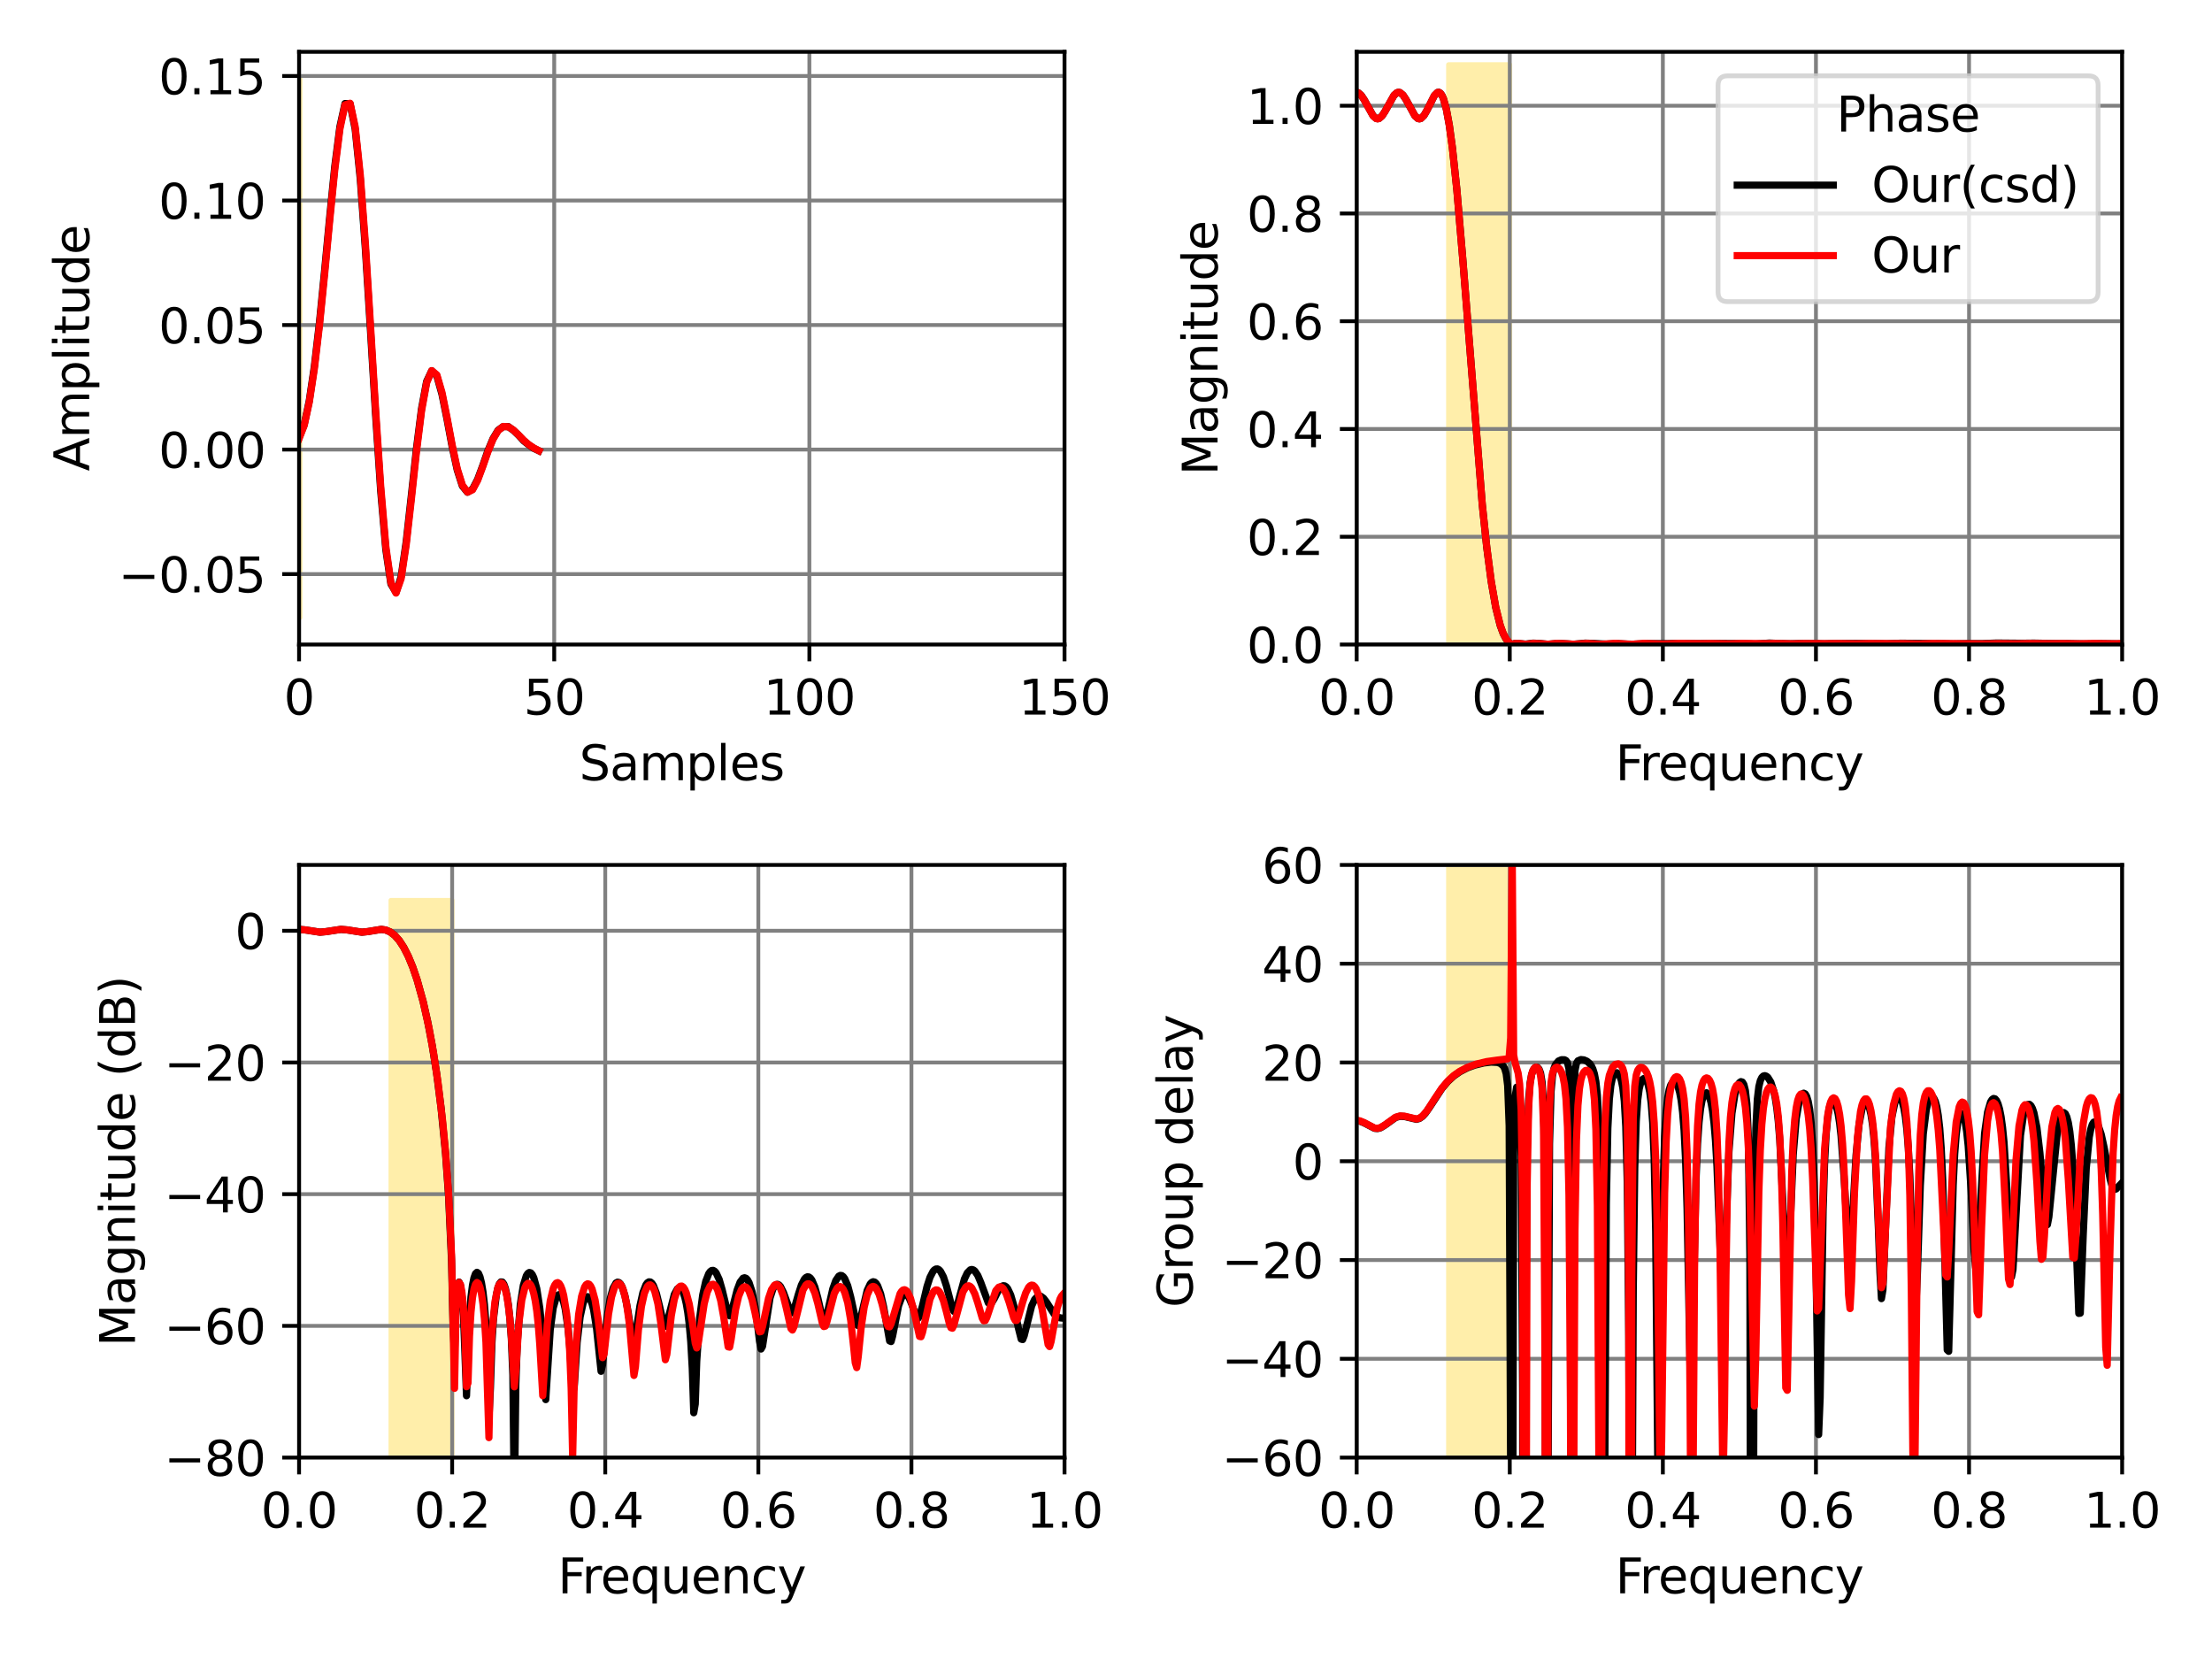 <svg xmlns="http://www.w3.org/2000/svg" xmlns:xlink="http://www.w3.org/1999/xlink" width="614.4" height="460.8" version="1.1" viewBox="0 0 460.8 345.6"><defs><style type="text/css">*{stroke-linejoin:round;stroke-linecap:butt}</style></defs><g id="figure_1"><g id="patch_1"><path d="M 0 345.6 L 460.8 345.6 L 460.8 0 L 0 0 z" style="fill:#fff"/></g><g id="axes_1"><g id="patch_2"><path d="M 62.3 134.26 L 221.76 134.26 L 221.76 10.8 L 62.3 10.8 z" style="fill:#fff"/></g><g id="PolyCollection_1"><defs><path id="m26bbc33e09" d="M 62.428 -329.188 L 62.428 -216.952 L 62.513 -216.952 L 62.513 -329.188 L 62.513 -329.188 L 62.428 -329.188 z" style="stroke:#fea"/></defs><g clip-path="url(#p12553d6527)"><use x="0" y="345.6" xlink:href="#m26bbc33e09" style="fill:#fea;stroke:#fea"/></g></g><g id="matplotlib.axis_1"><g id="xtick_1"><g id="line2d_1"><path d="M 62.3 134.26 L 62.3 10.8" clip-path="url(#p12553d6527)" style="fill:none;stroke:gray;stroke-width:.8;stroke-linecap:square"/></g><g id="line2d_2"><defs><path id="m5e0063ecd0" d="M 0 0 L 0 3.5" style="stroke:#000;stroke-width:.8"/></defs><g><use x="62.3" y="134.26" xlink:href="#m5e0063ecd0" style="stroke:#000;stroke-width:.8"/></g></g><g id="text_1"><g transform="translate(59.119 148.858) scale(0.1 -0.1)"><defs><path id="DejaVuSans-30" d="M 2034 4250 Q 1547 4250 1301 3770 Q 1056 3291 1056 2328 Q 1056 1369 1301 889 Q 1547 409 2034 409 Q 2525 409 2770 889 Q 3016 1369 3016 2328 Q 3016 3291 2770 3770 Q 2525 4250 2034 4250 z M 2034 4750 Q 2819 4750 3233 4129 Q 3647 3509 3647 2328 Q 3647 1150 3233 529 Q 2819 -91 2034 -91 Q 1250 -91 836 529 Q 422 1150 422 2328 Q 422 3509 836 4129 Q 1250 4750 2034 4750 z" transform="scale(0.016)"/></defs><use xlink:href="#DejaVuSans-30"/></g></g></g><g id="xtick_2"><g id="line2d_3"><path d="M 115.453 134.26 L 115.453 10.8" clip-path="url(#p12553d6527)" style="fill:none;stroke:gray;stroke-width:.8;stroke-linecap:square"/></g><g id="line2d_4"><g><use x="115.453" y="134.26" xlink:href="#m5e0063ecd0" style="stroke:#000;stroke-width:.8"/></g></g><g id="text_2"><g transform="translate(109.091 148.858) scale(0.1 -0.1)"><defs><path id="DejaVuSans-35" d="M 691 4666 L 3169 4666 L 3169 4134 L 1269 4134 L 1269 2991 Q 1406 3038 1543 3061 Q 1681 3084 1819 3084 Q 2600 3084 3056 2656 Q 3513 2228 3513 1497 Q 3513 744 3044 326 Q 2575 -91 1722 -91 Q 1428 -91 1123 -41 Q 819 9 494 109 L 494 744 Q 775 591 1075 516 Q 1375 441 1709 441 Q 2250 441 2565 725 Q 2881 1009 2881 1497 Q 2881 1984 2565 2268 Q 2250 2553 1709 2553 Q 1456 2553 1204 2497 Q 953 2441 691 2322 L 691 4666 z" transform="scale(0.016)"/></defs><use xlink:href="#DejaVuSans-35"/><use x="63.623" xlink:href="#DejaVuSans-30"/></g></g></g><g id="xtick_3"><g id="line2d_5"><path d="M 168.607 134.26 L 168.607 10.8" clip-path="url(#p12553d6527)" style="fill:none;stroke:gray;stroke-width:.8;stroke-linecap:square"/></g><g id="line2d_6"><g><use x="168.607" y="134.26" xlink:href="#m5e0063ecd0" style="stroke:#000;stroke-width:.8"/></g></g><g id="text_3"><g transform="translate(159.063 148.858) scale(0.1 -0.1)"><defs><path id="DejaVuSans-31" d="M 794 531 L 1825 531 L 1825 4091 L 703 3866 L 703 4441 L 1819 4666 L 2450 4666 L 2450 531 L 3481 531 L 3481 0 L 794 0 L 794 531 z" transform="scale(0.016)"/></defs><use xlink:href="#DejaVuSans-31"/><use x="63.623" xlink:href="#DejaVuSans-30"/><use x="127.246" xlink:href="#DejaVuSans-30"/></g></g></g><g id="xtick_4"><g id="line2d_7"><path d="M 221.76 134.26 L 221.76 10.8" clip-path="url(#p12553d6527)" style="fill:none;stroke:gray;stroke-width:.8;stroke-linecap:square"/></g><g id="line2d_8"><g><use x="221.76" y="134.26" xlink:href="#m5e0063ecd0" style="stroke:#000;stroke-width:.8"/></g></g><g id="text_4"><g transform="translate(212.216 148.858) scale(0.1 -0.1)"><use xlink:href="#DejaVuSans-31"/><use x="63.623" xlink:href="#DejaVuSans-35"/><use x="127.246" xlink:href="#DejaVuSans-30"/></g></g></g><g id="text_5"><g transform="translate(120.677 162.537) scale(0.1 -0.1)"><defs><path id="DejaVuSans-53" d="M 3425 4513 L 3425 3897 Q 3066 4069 2747 4153 Q 2428 4238 2131 4238 Q 1616 4238 1336 4038 Q 1056 3838 1056 3469 Q 1056 3159 1242 3001 Q 1428 2844 1947 2747 L 2328 2669 Q 3034 2534 3370 2195 Q 3706 1856 3706 1288 Q 3706 609 3251 259 Q 2797 -91 1919 -91 Q 1588 -91 1214 -16 Q 841 59 441 206 L 441 856 Q 825 641 1194 531 Q 1563 422 1919 422 Q 2459 422 2753 634 Q 3047 847 3047 1241 Q 3047 1584 2836 1778 Q 2625 1972 2144 2069 L 1759 2144 Q 1053 2284 737 2584 Q 422 2884 422 3419 Q 422 4038 858 4394 Q 1294 4750 2059 4750 Q 2388 4750 2728 4690 Q 3069 4631 3425 4513 z" transform="scale(0.016)"/><path id="DejaVuSans-61" d="M 2194 1759 Q 1497 1759 1228 1600 Q 959 1441 959 1056 Q 959 750 1161 570 Q 1363 391 1709 391 Q 2188 391 2477 730 Q 2766 1069 2766 1631 L 2766 1759 L 2194 1759 z M 3341 1997 L 3341 0 L 2766 0 L 2766 531 Q 2569 213 2275 61 Q 1981 -91 1556 -91 Q 1019 -91 701 211 Q 384 513 384 1019 Q 384 1609 779 1909 Q 1175 2209 1959 2209 L 2766 2209 L 2766 2266 Q 2766 2663 2505 2880 Q 2244 3097 1772 3097 Q 1472 3097 1187 3025 Q 903 2953 641 2809 L 641 3341 Q 956 3463 1253 3523 Q 1550 3584 1831 3584 Q 2591 3584 2966 3190 Q 3341 2797 3341 1997 z" transform="scale(0.016)"/><path id="DejaVuSans-6d" d="M 3328 2828 Q 3544 3216 3844 3400 Q 4144 3584 4550 3584 Q 5097 3584 5394 3201 Q 5691 2819 5691 2113 L 5691 0 L 5113 0 L 5113 2094 Q 5113 2597 4934 2840 Q 4756 3084 4391 3084 Q 3944 3084 3684 2787 Q 3425 2491 3425 1978 L 3425 0 L 2847 0 L 2847 2094 Q 2847 2600 2669 2842 Q 2491 3084 2119 3084 Q 1678 3084 1418 2786 Q 1159 2488 1159 1978 L 1159 0 L 581 0 L 581 3500 L 1159 3500 L 1159 2956 Q 1356 3278 1631 3431 Q 1906 3584 2284 3584 Q 2666 3584 2933 3390 Q 3200 3197 3328 2828 z" transform="scale(0.016)"/><path id="DejaVuSans-70" d="M 1159 525 L 1159 -1331 L 581 -1331 L 581 3500 L 1159 3500 L 1159 2969 Q 1341 3281 1617 3432 Q 1894 3584 2278 3584 Q 2916 3584 3314 3078 Q 3713 2572 3713 1747 Q 3713 922 3314 415 Q 2916 -91 2278 -91 Q 1894 -91 1617 61 Q 1341 213 1159 525 z M 3116 1747 Q 3116 2381 2855 2742 Q 2594 3103 2138 3103 Q 1681 3103 1420 2742 Q 1159 2381 1159 1747 Q 1159 1113 1420 752 Q 1681 391 2138 391 Q 2594 391 2855 752 Q 3116 1113 3116 1747 z" transform="scale(0.016)"/><path id="DejaVuSans-6c" d="M 603 4863 L 1178 4863 L 1178 0 L 603 0 L 603 4863 z" transform="scale(0.016)"/><path id="DejaVuSans-65" d="M 3597 1894 L 3597 1613 L 953 1613 Q 991 1019 1311 708 Q 1631 397 2203 397 Q 2534 397 2845 478 Q 3156 559 3463 722 L 3463 178 Q 3153 47 2828 -22 Q 2503 -91 2169 -91 Q 1331 -91 842 396 Q 353 884 353 1716 Q 353 2575 817 3079 Q 1281 3584 2069 3584 Q 2775 3584 3186 3129 Q 3597 2675 3597 1894 z M 3022 2063 Q 3016 2534 2758 2815 Q 2500 3097 2075 3097 Q 1594 3097 1305 2825 Q 1016 2553 972 2059 L 3022 2063 z" transform="scale(0.016)"/><path id="DejaVuSans-73" d="M 2834 3397 L 2834 2853 Q 2591 2978 2328 3040 Q 2066 3103 1784 3103 Q 1356 3103 1142 2972 Q 928 2841 928 2578 Q 928 2378 1081 2264 Q 1234 2150 1697 2047 L 1894 2003 Q 2506 1872 2764 1633 Q 3022 1394 3022 966 Q 3022 478 2636 193 Q 2250 -91 1575 -91 Q 1294 -91 989 -36 Q 684 19 347 128 L 347 722 Q 666 556 975 473 Q 1284 391 1588 391 Q 1994 391 2212 530 Q 2431 669 2431 922 Q 2431 1156 2273 1281 Q 2116 1406 1581 1522 L 1381 1569 Q 847 1681 609 1914 Q 372 2147 372 2553 Q 372 3047 722 3315 Q 1072 3584 1716 3584 Q 2034 3584 2315 3537 Q 2597 3491 2834 3397 z" transform="scale(0.016)"/></defs><use xlink:href="#DejaVuSans-53"/><use x="63.477" xlink:href="#DejaVuSans-61"/><use x="124.756" xlink:href="#DejaVuSans-6d"/><use x="222.168" xlink:href="#DejaVuSans-70"/><use x="285.645" xlink:href="#DejaVuSans-6c"/><use x="313.428" xlink:href="#DejaVuSans-65"/><use x="374.951" xlink:href="#DejaVuSans-73"/></g></g></g><g id="matplotlib.axis_2"><g id="ytick_1"><g id="line2d_9"><path d="M 62.3 119.589 L 221.76 119.589" clip-path="url(#p12553d6527)" style="fill:none;stroke:gray;stroke-width:.8;stroke-linecap:square"/></g><g id="line2d_10"><defs><path id="me6241d0535" d="M 0 0 L -3.5 0" style="stroke:#000;stroke-width:.8"/></defs><g><use x="62.3" y="119.589" xlink:href="#me6241d0535" style="stroke:#000;stroke-width:.8"/></g></g><g id="text_6"><g transform="translate(24.655 123.389) scale(0.1 -0.1)"><defs><path id="DejaVuSans-2212" d="M 678 2272 L 4684 2272 L 4684 1741 L 678 1741 L 678 2272 z" transform="scale(0.016)"/><path id="DejaVuSans-2e" d="M 684 794 L 1344 794 L 1344 0 L 684 0 L 684 794 z" transform="scale(0.016)"/></defs><use xlink:href="#DejaVuSans-2212"/><use x="83.789" xlink:href="#DejaVuSans-30"/><use x="147.412" xlink:href="#DejaVuSans-2e"/><use x="179.199" xlink:href="#DejaVuSans-30"/><use x="242.822" xlink:href="#DejaVuSans-35"/></g></g></g><g id="ytick_2"><g id="line2d_11"><path d="M 62.3 93.652 L 221.76 93.652" clip-path="url(#p12553d6527)" style="fill:none;stroke:gray;stroke-width:.8;stroke-linecap:square"/></g><g id="line2d_12"><g><use x="62.3" y="93.652" xlink:href="#me6241d0535" style="stroke:#000;stroke-width:.8"/></g></g><g id="text_7"><g transform="translate(33.034 97.451) scale(0.1 -0.1)"><use xlink:href="#DejaVuSans-30"/><use x="63.623" xlink:href="#DejaVuSans-2e"/><use x="95.41" xlink:href="#DejaVuSans-30"/><use x="159.033" xlink:href="#DejaVuSans-30"/></g></g></g><g id="ytick_3"><g id="line2d_13"><path d="M 62.3 67.714 L 221.76 67.714" clip-path="url(#p12553d6527)" style="fill:none;stroke:gray;stroke-width:.8;stroke-linecap:square"/></g><g id="line2d_14"><g><use x="62.3" y="67.714" xlink:href="#me6241d0535" style="stroke:#000;stroke-width:.8"/></g></g><g id="text_8"><g transform="translate(33.034 71.513) scale(0.1 -0.1)"><use xlink:href="#DejaVuSans-30"/><use x="63.623" xlink:href="#DejaVuSans-2e"/><use x="95.41" xlink:href="#DejaVuSans-30"/><use x="159.033" xlink:href="#DejaVuSans-35"/></g></g></g><g id="ytick_4"><g id="line2d_15"><path d="M 62.3 41.776 L 221.76 41.776" clip-path="url(#p12553d6527)" style="fill:none;stroke:gray;stroke-width:.8;stroke-linecap:square"/></g><g id="line2d_16"><g><use x="62.3" y="41.776" xlink:href="#me6241d0535" style="stroke:#000;stroke-width:.8"/></g></g><g id="text_9"><g transform="translate(33.034 45.575) scale(0.1 -0.1)"><use xlink:href="#DejaVuSans-30"/><use x="63.623" xlink:href="#DejaVuSans-2e"/><use x="95.41" xlink:href="#DejaVuSans-31"/><use x="159.033" xlink:href="#DejaVuSans-30"/></g></g></g><g id="ytick_5"><g id="line2d_17"><path d="M 62.3 15.838 L 221.76 15.838" clip-path="url(#p12553d6527)" style="fill:none;stroke:gray;stroke-width:.8;stroke-linecap:square"/></g><g id="line2d_18"><g><use x="62.3" y="15.838" xlink:href="#me6241d0535" style="stroke:#000;stroke-width:.8"/></g></g><g id="text_10"><g transform="translate(33.034 19.637) scale(0.1 -0.1)"><use xlink:href="#DejaVuSans-30"/><use x="63.623" xlink:href="#DejaVuSans-2e"/><use x="95.41" xlink:href="#DejaVuSans-31"/><use x="159.033" xlink:href="#DejaVuSans-35"/></g></g></g><g id="text_11"><g transform="translate(18.575 98.153) rotate(-90) scale(0.1 -0.1)"><defs><path id="DejaVuSans-41" d="M 2188 4044 L 1331 1722 L 3047 1722 L 2188 4044 z M 1831 4666 L 2547 4666 L 4325 0 L 3669 0 L 3244 1197 L 1141 1197 L 716 0 L 50 0 L 1831 4666 z" transform="scale(0.016)"/><path id="DejaVuSans-69" d="M 603 3500 L 1178 3500 L 1178 0 L 603 0 L 603 3500 z M 603 4863 L 1178 4863 L 1178 4134 L 603 4134 L 603 4863 z" transform="scale(0.016)"/><path id="DejaVuSans-74" d="M 1172 4494 L 1172 3500 L 2356 3500 L 2356 3053 L 1172 3053 L 1172 1153 Q 1172 725 1289 603 Q 1406 481 1766 481 L 2356 481 L 2356 0 L 1766 0 Q 1100 0 847 248 Q 594 497 594 1153 L 594 3053 L 172 3053 L 172 3500 L 594 3500 L 594 4494 L 1172 4494 z" transform="scale(0.016)"/><path id="DejaVuSans-75" d="M 544 1381 L 544 3500 L 1119 3500 L 1119 1403 Q 1119 906 1312 657 Q 1506 409 1894 409 Q 2359 409 2629 706 Q 2900 1003 2900 1516 L 2900 3500 L 3475 3500 L 3475 0 L 2900 0 L 2900 538 Q 2691 219 2414 64 Q 2138 -91 1772 -91 Q 1169 -91 856 284 Q 544 659 544 1381 z M 1991 3584 L 1991 3584 z" transform="scale(0.016)"/><path id="DejaVuSans-64" d="M 2906 2969 L 2906 4863 L 3481 4863 L 3481 0 L 2906 0 L 2906 525 Q 2725 213 2448 61 Q 2172 -91 1784 -91 Q 1150 -91 751 415 Q 353 922 353 1747 Q 353 2572 751 3078 Q 1150 3584 1784 3584 Q 2172 3584 2448 3432 Q 2725 3281 2906 2969 z M 947 1747 Q 947 1113 1208 752 Q 1469 391 1925 391 Q 2381 391 2643 752 Q 2906 1113 2906 1747 Q 2906 2381 2643 2742 Q 2381 3103 1925 3103 Q 1469 3103 1208 2742 Q 947 2381 947 1747 z" transform="scale(0.016)"/></defs><use xlink:href="#DejaVuSans-41"/><use x="68.408" xlink:href="#DejaVuSans-6d"/><use x="165.82" xlink:href="#DejaVuSans-70"/><use x="229.297" xlink:href="#DejaVuSans-6c"/><use x="257.08" xlink:href="#DejaVuSans-69"/><use x="284.863" xlink:href="#DejaVuSans-74"/><use x="324.072" xlink:href="#DejaVuSans-75"/><use x="387.451" xlink:href="#DejaVuSans-64"/><use x="450.928" xlink:href="#DejaVuSans-65"/></g></g></g><g id="line2d_19"><path d="M 62.3 91.204 L 63.363 88.475 L 64.426 83.5 L 65.489 76.308 L 66.552 67.181 L 67.615 56.475 L 68.678 45.288 L 69.741 34.671 L 70.805 26.415 L 71.868 21.571 L 72.931 21.623 L 73.994 26.911 L 75.057 37.306 L 76.12 51.945 L 77.183 68.902 L 78.246 86.448 L 79.309 102.277 L 80.372 114.479 L 81.435 121.661 L 82.498 123.426 L 83.561 120.136 L 84.624 112.841 L 85.687 103.267 L 86.751 93.509 L 87.814 85.138 L 88.877 79.459 L 89.94 77.23 L 91.003 78.317 L 92.066 82.109 L 93.129 87.357 L 94.192 93.061 L 95.255 97.932 L 96.318 101.244 L 97.381 102.54 L 98.444 101.896 L 99.507 99.847 L 100.57 96.985 L 101.633 93.92 L 102.697 91.387 L 103.76 89.624 L 104.823 88.863 L 105.886 88.866 L 106.949 89.645 L 108.012 90.655 L 109.075 91.826 L 110.138 92.661 L 111.201 93.398 L 112.264 93.898" clip-path="url(#p12553d6527)" style="fill:none;stroke:#000;stroke-width:1.5;stroke-linecap:square"/></g><g id="line2d_20"><path d="M 62.3 91.361 L 63.363 88.645 L 64.426 83.781 L 65.489 76.797 L 66.552 67.778 L 67.615 57.227 L 68.678 46.008 L 69.741 35.37 L 70.805 26.886 L 71.868 21.839 L 72.931 21.513 L 73.994 26.429 L 75.057 36.514 L 76.12 50.8 L 77.183 67.797 L 78.246 85.325 L 79.309 101.317 L 80.372 113.813 L 81.435 121.405 L 82.498 123.547 L 83.561 120.537 L 84.624 113.445 L 85.687 104.057 L 86.751 94.154 L 87.814 85.607 L 88.877 79.742 L 89.94 77.216 L 91.003 78.094 L 92.066 81.735 L 93.129 87 L 94.192 92.703 L 95.255 97.666 L 96.318 101.058 L 97.381 102.524 L 98.444 102.026 L 99.507 100.048 L 100.57 97.185 L 101.633 94.134 L 102.697 91.507 L 103.76 89.713 L 104.823 88.841 L 105.886 88.901 L 106.949 89.582 L 108.012 90.608 L 109.075 91.688 L 110.138 92.617 L 111.201 93.32 L 112.264 93.894" clip-path="url(#p12553d6527)" style="fill:none;stroke:red;stroke-width:1.5;stroke-linecap:square"/></g><g id="patch_3"><path d="M 62.3 134.26 L 62.3 10.8" style="fill:none;stroke:#000;stroke-width:.8;stroke-linejoin:miter;stroke-linecap:square"/></g><g id="patch_4"><path d="M 221.76 134.26 L 221.76 10.8" style="fill:none;stroke:#000;stroke-width:.8;stroke-linejoin:miter;stroke-linecap:square"/></g><g id="patch_5"><path d="M 62.3 134.26 L 221.76 134.26" style="fill:none;stroke:#000;stroke-width:.8;stroke-linejoin:miter;stroke-linecap:square"/></g><g id="patch_6"><path d="M 62.3 10.8 L 221.76 10.8" style="fill:none;stroke:#000;stroke-width:.8;stroke-linejoin:miter;stroke-linecap:square"/></g></g><g id="axes_2"><g id="patch_7"><path d="M 282.62 134.26 L 442.08 134.26 L 442.08 10.8 L 282.62 10.8 z" style="fill:#fff"/></g><g id="PolyCollection_2"><defs><path id="m5fe3261d2d" d="M 301.755 -332.132 L 301.755 -205.593 L 314.512 -205.593 L 314.512 -332.132 L 314.512 -332.132 L 301.755 -332.132 z" style="stroke:#fea"/></defs><g clip-path="url(#pe84b91f6c0)"><use x="0" y="345.6" xlink:href="#m5fe3261d2d" style="fill:#fea;stroke:#fea"/></g></g><g id="matplotlib.axis_3"><g id="xtick_5"><g id="line2d_21"><path d="M 282.62 134.26 L 282.62 10.8" clip-path="url(#pe84b91f6c0)" style="fill:none;stroke:gray;stroke-width:.8;stroke-linecap:square"/></g><g id="line2d_22"><g><use x="282.62" y="134.26" xlink:href="#m5e0063ecd0" style="stroke:#000;stroke-width:.8"/></g></g><g id="text_12"><g transform="translate(274.668 148.858) scale(0.1 -0.1)"><use xlink:href="#DejaVuSans-30"/><use x="63.623" xlink:href="#DejaVuSans-2e"/><use x="95.41" xlink:href="#DejaVuSans-30"/></g></g></g><g id="xtick_6"><g id="line2d_23"><path d="M 314.512 134.26 L 314.512 10.8" clip-path="url(#pe84b91f6c0)" style="fill:none;stroke:gray;stroke-width:.8;stroke-linecap:square"/></g><g id="line2d_24"><g><use x="314.512" y="134.26" xlink:href="#m5e0063ecd0" style="stroke:#000;stroke-width:.8"/></g></g><g id="text_13"><g transform="translate(306.56 148.858) scale(0.1 -0.1)"><defs><path id="DejaVuSans-32" d="M 1228 531 L 3431 531 L 3431 0 L 469 0 L 469 531 Q 828 903 1448 1529 Q 2069 2156 2228 2338 Q 2531 2678 2651 2914 Q 2772 3150 2772 3378 Q 2772 3750 2511 3984 Q 2250 4219 1831 4219 Q 1534 4219 1204 4116 Q 875 4013 500 3803 L 500 4441 Q 881 4594 1212 4672 Q 1544 4750 1819 4750 Q 2544 4750 2975 4387 Q 3406 4025 3406 3419 Q 3406 3131 3298 2873 Q 3191 2616 2906 2266 Q 2828 2175 2409 1742 Q 1991 1309 1228 531 z" transform="scale(0.016)"/></defs><use xlink:href="#DejaVuSans-30"/><use x="63.623" xlink:href="#DejaVuSans-2e"/><use x="95.41" xlink:href="#DejaVuSans-32"/></g></g></g><g id="xtick_7"><g id="line2d_25"><path d="M 346.404 134.26 L 346.404 10.8" clip-path="url(#pe84b91f6c0)" style="fill:none;stroke:gray;stroke-width:.8;stroke-linecap:square"/></g><g id="line2d_26"><g><use x="346.404" y="134.26" xlink:href="#m5e0063ecd0" style="stroke:#000;stroke-width:.8"/></g></g><g id="text_14"><g transform="translate(338.452 148.858) scale(0.1 -0.1)"><defs><path id="DejaVuSans-34" d="M 2419 4116 L 825 1625 L 2419 1625 L 2419 4116 z M 2253 4666 L 3047 4666 L 3047 1625 L 3713 1625 L 3713 1100 L 3047 1100 L 3047 0 L 2419 0 L 2419 1100 L 313 1100 L 313 1709 L 2253 4666 z" transform="scale(0.016)"/></defs><use xlink:href="#DejaVuSans-30"/><use x="63.623" xlink:href="#DejaVuSans-2e"/><use x="95.41" xlink:href="#DejaVuSans-34"/></g></g></g><g id="xtick_8"><g id="line2d_27"><path d="M 378.296 134.26 L 378.296 10.8" clip-path="url(#pe84b91f6c0)" style="fill:none;stroke:gray;stroke-width:.8;stroke-linecap:square"/></g><g id="line2d_28"><g><use x="378.296" y="134.26" xlink:href="#m5e0063ecd0" style="stroke:#000;stroke-width:.8"/></g></g><g id="text_15"><g transform="translate(370.344 148.858) scale(0.1 -0.1)"><defs><path id="DejaVuSans-36" d="M 2113 2584 Q 1688 2584 1439 2293 Q 1191 2003 1191 1497 Q 1191 994 1439 701 Q 1688 409 2113 409 Q 2538 409 2786 701 Q 3034 994 3034 1497 Q 3034 2003 2786 2293 Q 2538 2584 2113 2584 z M 3366 4563 L 3366 3988 Q 3128 4100 2886 4159 Q 2644 4219 2406 4219 Q 1781 4219 1451 3797 Q 1122 3375 1075 2522 Q 1259 2794 1537 2939 Q 1816 3084 2150 3084 Q 2853 3084 3261 2657 Q 3669 2231 3669 1497 Q 3669 778 3244 343 Q 2819 -91 2113 -91 Q 1303 -91 875 529 Q 447 1150 447 2328 Q 447 3434 972 4092 Q 1497 4750 2381 4750 Q 2619 4750 2861 4703 Q 3103 4656 3366 4563 z" transform="scale(0.016)"/></defs><use xlink:href="#DejaVuSans-30"/><use x="63.623" xlink:href="#DejaVuSans-2e"/><use x="95.41" xlink:href="#DejaVuSans-36"/></g></g></g><g id="xtick_9"><g id="line2d_29"><path d="M 410.188 134.26 L 410.188 10.8" clip-path="url(#pe84b91f6c0)" style="fill:none;stroke:gray;stroke-width:.8;stroke-linecap:square"/></g><g id="line2d_30"><g><use x="410.188" y="134.26" xlink:href="#m5e0063ecd0" style="stroke:#000;stroke-width:.8"/></g></g><g id="text_16"><g transform="translate(402.236 148.858) scale(0.1 -0.1)"><defs><path id="DejaVuSans-38" d="M 2034 2216 Q 1584 2216 1326 1975 Q 1069 1734 1069 1313 Q 1069 891 1326 650 Q 1584 409 2034 409 Q 2484 409 2743 651 Q 3003 894 3003 1313 Q 3003 1734 2745 1975 Q 2488 2216 2034 2216 z M 1403 2484 Q 997 2584 770 2862 Q 544 3141 544 3541 Q 544 4100 942 4425 Q 1341 4750 2034 4750 Q 2731 4750 3128 4425 Q 3525 4100 3525 3541 Q 3525 3141 3298 2862 Q 3072 2584 2669 2484 Q 3125 2378 3379 2068 Q 3634 1759 3634 1313 Q 3634 634 3220 271 Q 2806 -91 2034 -91 Q 1263 -91 848 271 Q 434 634 434 1313 Q 434 1759 690 2068 Q 947 2378 1403 2484 z M 1172 3481 Q 1172 3119 1398 2916 Q 1625 2713 2034 2713 Q 2441 2713 2670 2916 Q 2900 3119 2900 3481 Q 2900 3844 2670 4047 Q 2441 4250 2034 4250 Q 1625 4250 1398 4047 Q 1172 3844 1172 3481 z" transform="scale(0.016)"/></defs><use xlink:href="#DejaVuSans-30"/><use x="63.623" xlink:href="#DejaVuSans-2e"/><use x="95.41" xlink:href="#DejaVuSans-38"/></g></g></g><g id="xtick_10"><g id="line2d_31"><path d="M 442.08 134.26 L 442.08 10.8" clip-path="url(#pe84b91f6c0)" style="fill:none;stroke:gray;stroke-width:.8;stroke-linecap:square"/></g><g id="line2d_32"><g><use x="442.08" y="134.26" xlink:href="#m5e0063ecd0" style="stroke:#000;stroke-width:.8"/></g></g><g id="text_17"><g transform="translate(434.128 148.858) scale(0.1 -0.1)"><use xlink:href="#DejaVuSans-31"/><use x="63.623" xlink:href="#DejaVuSans-2e"/><use x="95.41" xlink:href="#DejaVuSans-30"/></g></g></g><g id="text_18"><g transform="translate(336.52 162.537) scale(0.1 -0.1)"><defs><path id="DejaVuSans-46" d="M 628 4666 L 3309 4666 L 3309 4134 L 1259 4134 L 1259 2759 L 3109 2759 L 3109 2228 L 1259 2228 L 1259 0 L 628 0 L 628 4666 z" transform="scale(0.016)"/><path id="DejaVuSans-72" d="M 2631 2963 Q 2534 3019 2420 3045 Q 2306 3072 2169 3072 Q 1681 3072 1420 2755 Q 1159 2438 1159 1844 L 1159 0 L 581 0 L 581 3500 L 1159 3500 L 1159 2956 Q 1341 3275 1631 3429 Q 1922 3584 2338 3584 Q 2397 3584 2469 3576 Q 2541 3569 2628 3553 L 2631 2963 z" transform="scale(0.016)"/><path id="DejaVuSans-71" d="M 947 1747 Q 947 1113 1208 752 Q 1469 391 1925 391 Q 2381 391 2643 752 Q 2906 1113 2906 1747 Q 2906 2381 2643 2742 Q 2381 3103 1925 3103 Q 1469 3103 1208 2742 Q 947 2381 947 1747 z M 2906 525 Q 2725 213 2448 61 Q 2172 -91 1784 -91 Q 1150 -91 751 415 Q 353 922 353 1747 Q 353 2572 751 3078 Q 1150 3584 1784 3584 Q 2172 3584 2448 3432 Q 2725 3281 2906 2969 L 2906 3500 L 3481 3500 L 3481 -1331 L 2906 -1331 L 2906 525 z" transform="scale(0.016)"/><path id="DejaVuSans-6e" d="M 3513 2113 L 3513 0 L 2938 0 L 2938 2094 Q 2938 2591 2744 2837 Q 2550 3084 2163 3084 Q 1697 3084 1428 2787 Q 1159 2491 1159 1978 L 1159 0 L 581 0 L 581 3500 L 1159 3500 L 1159 2956 Q 1366 3272 1645 3428 Q 1925 3584 2291 3584 Q 2894 3584 3203 3211 Q 3513 2838 3513 2113 z" transform="scale(0.016)"/><path id="DejaVuSans-63" d="M 3122 3366 L 3122 2828 Q 2878 2963 2633 3030 Q 2388 3097 2138 3097 Q 1578 3097 1268 2742 Q 959 2388 959 1747 Q 959 1106 1268 751 Q 1578 397 2138 397 Q 2388 397 2633 464 Q 2878 531 3122 666 L 3122 134 Q 2881 22 2623 -34 Q 2366 -91 2075 -91 Q 1284 -91 818 406 Q 353 903 353 1747 Q 353 2603 823 3093 Q 1294 3584 2113 3584 Q 2378 3584 2631 3529 Q 2884 3475 3122 3366 z" transform="scale(0.016)"/><path id="DejaVuSans-79" d="M 2059 -325 Q 1816 -950 1584 -1140 Q 1353 -1331 966 -1331 L 506 -1331 L 506 -850 L 844 -850 Q 1081 -850 1212 -737 Q 1344 -625 1503 -206 L 1606 56 L 191 3500 L 800 3500 L 1894 763 L 2988 3500 L 3597 3500 L 2059 -325 z" transform="scale(0.016)"/></defs><use xlink:href="#DejaVuSans-46"/><use x="50.27" xlink:href="#DejaVuSans-72"/><use x="89.133" xlink:href="#DejaVuSans-65"/><use x="150.656" xlink:href="#DejaVuSans-71"/><use x="214.133" xlink:href="#DejaVuSans-75"/><use x="277.512" xlink:href="#DejaVuSans-65"/><use x="339.035" xlink:href="#DejaVuSans-6e"/><use x="402.414" xlink:href="#DejaVuSans-63"/><use x="457.395" xlink:href="#DejaVuSans-79"/></g></g></g><g id="matplotlib.axis_4"><g id="ytick_6"><g id="line2d_33"><path d="M 282.62 134.26 L 442.08 134.26" clip-path="url(#pe84b91f6c0)" style="fill:none;stroke:gray;stroke-width:.8;stroke-linecap:square"/></g><g id="line2d_34"><g><use x="282.62" y="134.26" xlink:href="#me6241d0535" style="stroke:#000;stroke-width:.8"/></g></g><g id="text_19"><g transform="translate(259.717 138.059) scale(0.1 -0.1)"><use xlink:href="#DejaVuSans-30"/><use x="63.623" xlink:href="#DejaVuSans-2e"/><use x="95.41" xlink:href="#DejaVuSans-30"/></g></g></g><g id="ytick_7"><g id="line2d_35"><path d="M 282.62 111.813 L 442.08 111.813" clip-path="url(#pe84b91f6c0)" style="fill:none;stroke:gray;stroke-width:.8;stroke-linecap:square"/></g><g id="line2d_36"><g><use x="282.62" y="111.813" xlink:href="#me6241d0535" style="stroke:#000;stroke-width:.8"/></g></g><g id="text_20"><g transform="translate(259.717 115.612) scale(0.1 -0.1)"><use xlink:href="#DejaVuSans-30"/><use x="63.623" xlink:href="#DejaVuSans-2e"/><use x="95.41" xlink:href="#DejaVuSans-32"/></g></g></g><g id="ytick_8"><g id="line2d_37"><path d="M 282.62 89.365 L 442.08 89.365" clip-path="url(#pe84b91f6c0)" style="fill:none;stroke:gray;stroke-width:.8;stroke-linecap:square"/></g><g id="line2d_38"><g><use x="282.62" y="89.365" xlink:href="#me6241d0535" style="stroke:#000;stroke-width:.8"/></g></g><g id="text_21"><g transform="translate(259.717 93.165) scale(0.1 -0.1)"><use xlink:href="#DejaVuSans-30"/><use x="63.623" xlink:href="#DejaVuSans-2e"/><use x="95.41" xlink:href="#DejaVuSans-34"/></g></g></g><g id="ytick_9"><g id="line2d_39"><path d="M 282.62 66.918 L 442.08 66.918" clip-path="url(#pe84b91f6c0)" style="fill:none;stroke:gray;stroke-width:.8;stroke-linecap:square"/></g><g id="line2d_40"><g><use x="282.62" y="66.918" xlink:href="#me6241d0535" style="stroke:#000;stroke-width:.8"/></g></g><g id="text_22"><g transform="translate(259.717 70.717) scale(0.1 -0.1)"><use xlink:href="#DejaVuSans-30"/><use x="63.623" xlink:href="#DejaVuSans-2e"/><use x="95.41" xlink:href="#DejaVuSans-36"/></g></g></g><g id="ytick_10"><g id="line2d_41"><path d="M 282.62 44.471 L 442.08 44.471" clip-path="url(#pe84b91f6c0)" style="fill:none;stroke:gray;stroke-width:.8;stroke-linecap:square"/></g><g id="line2d_42"><g><use x="282.62" y="44.471" xlink:href="#me6241d0535" style="stroke:#000;stroke-width:.8"/></g></g><g id="text_23"><g transform="translate(259.717 48.27) scale(0.1 -0.1)"><use xlink:href="#DejaVuSans-30"/><use x="63.623" xlink:href="#DejaVuSans-2e"/><use x="95.41" xlink:href="#DejaVuSans-38"/></g></g></g><g id="ytick_11"><g id="line2d_43"><path d="M 282.62 22.024 L 442.08 22.024" clip-path="url(#pe84b91f6c0)" style="fill:none;stroke:gray;stroke-width:.8;stroke-linecap:square"/></g><g id="line2d_44"><g><use x="282.62" y="22.024" xlink:href="#me6241d0535" style="stroke:#000;stroke-width:.8"/></g></g><g id="text_24"><g transform="translate(259.717 25.823) scale(0.1 -0.1)"><use xlink:href="#DejaVuSans-31"/><use x="63.623" xlink:href="#DejaVuSans-2e"/><use x="95.41" xlink:href="#DejaVuSans-30"/></g></g></g><g id="text_25"><g transform="translate(253.637 99.02) rotate(-90) scale(0.1 -0.1)"><defs><path id="DejaVuSans-4d" d="M 628 4666 L 1569 4666 L 2759 1491 L 3956 4666 L 4897 4666 L 4897 0 L 4281 0 L 4281 4097 L 3078 897 L 2444 897 L 1241 4097 L 1241 0 L 628 0 L 628 4666 z" transform="scale(0.016)"/><path id="DejaVuSans-67" d="M 2906 1791 Q 2906 2416 2648 2759 Q 2391 3103 1925 3103 Q 1463 3103 1205 2759 Q 947 2416 947 1791 Q 947 1169 1205 825 Q 1463 481 1925 481 Q 2391 481 2648 825 Q 2906 1169 2906 1791 z M 3481 434 Q 3481 -459 3084 -895 Q 2688 -1331 1869 -1331 Q 1566 -1331 1297 -1286 Q 1028 -1241 775 -1147 L 775 -588 Q 1028 -725 1275 -790 Q 1522 -856 1778 -856 Q 2344 -856 2625 -561 Q 2906 -266 2906 331 L 2906 616 Q 2728 306 2450 153 Q 2172 0 1784 0 Q 1141 0 747 490 Q 353 981 353 1791 Q 353 2603 747 3093 Q 1141 3584 1784 3584 Q 2172 3584 2450 3431 Q 2728 3278 2906 2969 L 2906 3500 L 3481 3500 L 3481 434 z" transform="scale(0.016)"/></defs><use xlink:href="#DejaVuSans-4d"/><use x="86.279" xlink:href="#DejaVuSans-61"/><use x="147.559" xlink:href="#DejaVuSans-67"/><use x="211.035" xlink:href="#DejaVuSans-6e"/><use x="274.414" xlink:href="#DejaVuSans-69"/><use x="302.197" xlink:href="#DejaVuSans-74"/><use x="341.406" xlink:href="#DejaVuSans-75"/><use x="404.785" xlink:href="#DejaVuSans-64"/><use x="468.262" xlink:href="#DejaVuSans-65"/></g></g></g><g id="line2d_45"><path d="M 282.62 19.245 L 282.931 19.312 L 283.554 19.83 L 284.177 20.769 L 286.046 24.119 L 286.669 24.664 L 286.98 24.737 L 287.292 24.669 L 287.915 24.133 L 288.537 23.169 L 290.406 19.836 L 291.029 19.307 L 291.34 19.234 L 291.652 19.296 L 292.275 19.808 L 292.898 20.75 L 294.766 24.145 L 295.389 24.69 L 295.701 24.753 L 296.012 24.666 L 296.635 24.061 L 297.258 22.992 L 298.815 19.896 L 299.438 19.271 L 299.749 19.232 L 300.061 19.414 L 300.372 19.842 L 300.684 20.533 L 301.307 22.76 L 301.93 26.154 L 302.553 30.701 L 303.487 39.493 L 304.733 54.086 L 308.781 105.084 L 309.716 114.01 L 310.65 121.166 L 311.584 126.544 L 312.519 130.286 L 313.142 131.99 L 313.765 133.167 L 314.387 133.91 L 314.699 134.147 L 315.01 134.191 L 315.633 134.034 L 316.568 134.073 L 317.813 134.184 L 319.371 133.98 L 320.928 134.056 L 322.485 134.222 L 324.665 134.018 L 326.534 134.132 L 327.78 134.219 L 330.271 133.979 L 332.14 134.045 L 334.631 134.184 L 336.811 134.066 L 338.992 134.18 L 340.237 134.201 L 343.04 134.076 L 347.401 134.081 L 349.581 134.026 L 353.941 134.079 L 356.121 134.023 L 360.793 134.066 L 362.973 134.075 L 365.776 134.165 L 368.579 133.964 L 370.759 134.049 L 372.939 134.107 L 376.365 134.021 L 380.102 134.121 L 382.594 134.03 L 387.266 134.031 L 389.757 134.023 L 392.872 134.107 L 395.986 133.995 L 400.969 134.052 L 403.461 134.047 L 406.887 134.134 L 409.69 134.077 L 412.804 134.08 L 415.919 133.96 L 421.213 134.006 L 423.705 133.977 L 428.065 134.058 L 430.868 134.067 L 434.294 134.141 L 437.72 134.078 L 441.769 134.132 L 441.769 134.132" clip-path="url(#pe84b91f6c0)" style="fill:none;stroke:#000;stroke-width:1.5;stroke-linecap:square"/></g><g id="line2d_46"><path d="M 282.62 19.262 L 282.931 19.33 L 283.554 19.849 L 284.177 20.791 L 286.046 24.147 L 286.669 24.689 L 286.98 24.76 L 287.292 24.689 L 287.915 24.145 L 288.537 23.171 L 290.406 19.821 L 291.029 19.291 L 291.34 19.219 L 291.652 19.283 L 292.275 19.8 L 292.898 20.748 L 294.766 24.152 L 295.389 24.695 L 295.701 24.756 L 296.012 24.666 L 296.635 24.056 L 297.258 22.982 L 298.815 19.884 L 299.438 19.265 L 299.749 19.23 L 300.061 19.416 L 300.372 19.848 L 300.684 20.545 L 301.307 22.783 L 301.93 26.187 L 302.553 30.743 L 303.487 39.543 L 304.733 54.133 L 308.781 105.045 L 309.716 113.95 L 310.65 121.094 L 311.584 126.468 L 312.519 130.215 L 313.142 131.928 L 313.765 133.116 L 314.387 133.874 L 314.699 134.122 L 315.01 134.222 L 315.633 134.044 L 316.568 134.06 L 317.813 134.219 L 319.371 134.027 L 320.928 134.095 L 322.485 134.204 L 324.354 134.027 L 326.222 134.1 L 327.78 134.208 L 330.583 134.025 L 332.763 134.179 L 333.697 134.209 L 336.5 134.021 L 338.68 134.153 L 339.926 134.221 L 342.418 134.029 L 344.598 134.107 L 346.466 134.173 L 349.581 134.028 L 354.252 134.08 L 356.433 134.043 L 360.17 134.126 L 362.661 134.039 L 367.333 134.074 L 369.513 134.039 L 373.562 134.11 L 376.054 134.045 L 380.414 134.078 L 382.905 134.044 L 386.643 134.101 L 389.446 134.036 L 393.806 134.077 L 396.298 134.059 L 399.723 134.151 L 402.526 134.038 L 413.116 134.13 L 416.23 134.062 L 419.967 134.103 L 422.77 134.042 L 427.131 134.076 L 429.934 134.064 L 433.048 134.105 L 436.163 134.045 L 440.523 134.108 L 441.769 134.066 L 441.769 134.066" clip-path="url(#pe84b91f6c0)" style="fill:none;stroke:red;stroke-width:1.5;stroke-linecap:square"/></g><g id="patch_8"><path d="M 282.62 134.26 L 282.62 10.8" style="fill:none;stroke:#000;stroke-width:.8;stroke-linejoin:miter;stroke-linecap:square"/></g><g id="patch_9"><path d="M 442.08 134.26 L 442.08 10.8" style="fill:none;stroke:#000;stroke-width:.8;stroke-linejoin:miter;stroke-linecap:square"/></g><g id="patch_10"><path d="M 282.62 134.26 L 442.08 134.26" style="fill:none;stroke:#000;stroke-width:.8;stroke-linejoin:miter;stroke-linecap:square"/></g><g id="patch_11"><path d="M 282.62 10.8 L 442.08 10.8" style="fill:none;stroke:#000;stroke-width:.8;stroke-linejoin:miter;stroke-linecap:square"/></g><g id="legend_1"><g id="patch_12"><path d="M 359.9 62.834 L 435.08 62.834 Q 437.08 62.834 437.08 60.834 L 437.08 17.8 Q 437.08 15.8 435.08 15.8 L 359.9 15.8 Q 357.9 15.8 357.9 17.8 L 357.9 60.834 Q 357.9 62.834 359.9 62.834 z" style="fill:#fff;opacity:.8;stroke:#ccc;stroke-linejoin:miter"/></g><g id="text_26"><g transform="translate(382.561 27.398) scale(0.1 -0.1)"><defs><path id="DejaVuSans-50" d="M 1259 4147 L 1259 2394 L 2053 2394 Q 2494 2394 2734 2622 Q 2975 2850 2975 3272 Q 2975 3691 2734 3919 Q 2494 4147 2053 4147 L 1259 4147 z M 628 4666 L 2053 4666 Q 2838 4666 3239 4311 Q 3641 3956 3641 3272 Q 3641 2581 3239 2228 Q 2838 1875 2053 1875 L 1259 1875 L 1259 0 L 628 0 L 628 4666 z" transform="scale(0.016)"/><path id="DejaVuSans-68" d="M 3513 2113 L 3513 0 L 2938 0 L 2938 2094 Q 2938 2591 2744 2837 Q 2550 3084 2163 3084 Q 1697 3084 1428 2787 Q 1159 2491 1159 1978 L 1159 0 L 581 0 L 581 4863 L 1159 4863 L 1159 2956 Q 1366 3272 1645 3428 Q 1925 3584 2291 3584 Q 2894 3584 3203 3211 Q 3513 2838 3513 2113 z" transform="scale(0.016)"/></defs><use xlink:href="#DejaVuSans-50"/><use x="60.303" xlink:href="#DejaVuSans-68"/><use x="123.682" xlink:href="#DejaVuSans-61"/><use x="184.961" xlink:href="#DejaVuSans-73"/><use x="237.061" xlink:href="#DejaVuSans-65"/></g></g><g id="line2d_47"><path d="M 361.9 38.577 L 371.9 38.577 L 381.9 38.577" style="fill:none;stroke:#000;stroke-width:1.5;stroke-linecap:square"/></g><g id="text_27"><g transform="translate(389.9 42.077) scale(0.1 -0.1)"><defs><path id="DejaVuSans-4f" d="M 2522 4238 Q 1834 4238 1429 3725 Q 1025 3213 1025 2328 Q 1025 1447 1429 934 Q 1834 422 2522 422 Q 3209 422 3611 934 Q 4013 1447 4013 2328 Q 4013 3213 3611 3725 Q 3209 4238 2522 4238 z M 2522 4750 Q 3503 4750 4090 4092 Q 4678 3434 4678 2328 Q 4678 1225 4090 567 Q 3503 -91 2522 -91 Q 1538 -91 948 565 Q 359 1222 359 2328 Q 359 3434 948 4092 Q 1538 4750 2522 4750 z" transform="scale(0.016)"/><path id="DejaVuSans-28" d="M 1984 4856 Q 1566 4138 1362 3434 Q 1159 2731 1159 2009 Q 1159 1288 1364 580 Q 1569 -128 1984 -844 L 1484 -844 Q 1016 -109 783 600 Q 550 1309 550 2009 Q 550 2706 781 3412 Q 1013 4119 1484 4856 L 1984 4856 z" transform="scale(0.016)"/><path id="DejaVuSans-29" d="M 513 4856 L 1013 4856 Q 1481 4119 1714 3412 Q 1947 2706 1947 2009 Q 1947 1309 1714 600 Q 1481 -109 1013 -844 L 513 -844 Q 928 -128 1133 580 Q 1338 1288 1338 2009 Q 1338 2731 1133 3434 Q 928 4138 513 4856 z" transform="scale(0.016)"/></defs><use xlink:href="#DejaVuSans-4f"/><use x="78.711" xlink:href="#DejaVuSans-75"/><use x="142.09" xlink:href="#DejaVuSans-72"/><use x="183.203" xlink:href="#DejaVuSans-28"/><use x="222.217" xlink:href="#DejaVuSans-63"/><use x="277.197" xlink:href="#DejaVuSans-73"/><use x="329.297" xlink:href="#DejaVuSans-64"/><use x="392.773" xlink:href="#DejaVuSans-29"/></g></g><g id="line2d_48"><path d="M 361.9 53.255 L 371.9 53.255 L 381.9 53.255" style="fill:none;stroke:red;stroke-width:1.5;stroke-linecap:square"/></g><g id="text_28"><g transform="translate(389.9 56.755) scale(0.1 -0.1)"><use xlink:href="#DejaVuSans-4f"/><use x="78.711" xlink:href="#DejaVuSans-75"/><use x="142.09" xlink:href="#DejaVuSans-72"/></g></g></g></g><g id="axes_3"><g id="patch_13"><path d="M 62.3 303.64 L 221.76 303.64 L 221.76 180.18 L 62.3 180.18 z" style="fill:#fff"/></g><g id="PolyCollection_3"><defs><path id="m5ea3bc41fa" d="M 81.435 -158.043 L 81.435 -25.008 L 94.192 -25.008 L 94.192 -158.043 L 94.192 -158.043 L 81.435 -158.043 z" style="stroke:#fea"/></defs><g clip-path="url(#p7ffd4193f8)"><use x="0" y="345.6" xlink:href="#m5ea3bc41fa" style="fill:#fea;stroke:#fea"/></g></g><g id="matplotlib.axis_5"><g id="xtick_11"><g id="line2d_49"><path d="M 62.3 303.64 L 62.3 180.18" clip-path="url(#p7ffd4193f8)" style="fill:none;stroke:gray;stroke-width:.8;stroke-linecap:square"/></g><g id="line2d_50"><g><use x="62.3" y="303.64" xlink:href="#m5e0063ecd0" style="stroke:#000;stroke-width:.8"/></g></g><g id="text_29"><g transform="translate(54.348 318.238) scale(0.1 -0.1)"><use xlink:href="#DejaVuSans-30"/><use x="63.623" xlink:href="#DejaVuSans-2e"/><use x="95.41" xlink:href="#DejaVuSans-30"/></g></g></g><g id="xtick_12"><g id="line2d_51"><path d="M 94.192 303.64 L 94.192 180.18" clip-path="url(#p7ffd4193f8)" style="fill:none;stroke:gray;stroke-width:.8;stroke-linecap:square"/></g><g id="line2d_52"><g><use x="94.192" y="303.64" xlink:href="#m5e0063ecd0" style="stroke:#000;stroke-width:.8"/></g></g><g id="text_30"><g transform="translate(86.24 318.238) scale(0.1 -0.1)"><use xlink:href="#DejaVuSans-30"/><use x="63.623" xlink:href="#DejaVuSans-2e"/><use x="95.41" xlink:href="#DejaVuSans-32"/></g></g></g><g id="xtick_13"><g id="line2d_53"><path d="M 126.084 303.64 L 126.084 180.18" clip-path="url(#p7ffd4193f8)" style="fill:none;stroke:gray;stroke-width:.8;stroke-linecap:square"/></g><g id="line2d_54"><g><use x="126.084" y="303.64" xlink:href="#m5e0063ecd0" style="stroke:#000;stroke-width:.8"/></g></g><g id="text_31"><g transform="translate(118.132 318.238) scale(0.1 -0.1)"><use xlink:href="#DejaVuSans-30"/><use x="63.623" xlink:href="#DejaVuSans-2e"/><use x="95.41" xlink:href="#DejaVuSans-34"/></g></g></g><g id="xtick_14"><g id="line2d_55"><path d="M 157.976 303.64 L 157.976 180.18" clip-path="url(#p7ffd4193f8)" style="fill:none;stroke:gray;stroke-width:.8;stroke-linecap:square"/></g><g id="line2d_56"><g><use x="157.976" y="303.64" xlink:href="#m5e0063ecd0" style="stroke:#000;stroke-width:.8"/></g></g><g id="text_32"><g transform="translate(150.024 318.238) scale(0.1 -0.1)"><use xlink:href="#DejaVuSans-30"/><use x="63.623" xlink:href="#DejaVuSans-2e"/><use x="95.41" xlink:href="#DejaVuSans-36"/></g></g></g><g id="xtick_15"><g id="line2d_57"><path d="M 189.868 303.64 L 189.868 180.18" clip-path="url(#p7ffd4193f8)" style="fill:none;stroke:gray;stroke-width:.8;stroke-linecap:square"/></g><g id="line2d_58"><g><use x="189.868" y="303.64" xlink:href="#m5e0063ecd0" style="stroke:#000;stroke-width:.8"/></g></g><g id="text_33"><g transform="translate(181.916 318.238) scale(0.1 -0.1)"><use xlink:href="#DejaVuSans-30"/><use x="63.623" xlink:href="#DejaVuSans-2e"/><use x="95.41" xlink:href="#DejaVuSans-38"/></g></g></g><g id="xtick_16"><g id="line2d_59"><path d="M 221.76 303.64 L 221.76 180.18" clip-path="url(#p7ffd4193f8)" style="fill:none;stroke:gray;stroke-width:.8;stroke-linecap:square"/></g><g id="line2d_60"><g><use x="221.76" y="303.64" xlink:href="#m5e0063ecd0" style="stroke:#000;stroke-width:.8"/></g></g><g id="text_34"><g transform="translate(213.808 318.238) scale(0.1 -0.1)"><use xlink:href="#DejaVuSans-31"/><use x="63.623" xlink:href="#DejaVuSans-2e"/><use x="95.41" xlink:href="#DejaVuSans-30"/></g></g></g><g id="text_35"><g transform="translate(116.2 331.917) scale(0.1 -0.1)"><use xlink:href="#DejaVuSans-46"/><use x="50.27" xlink:href="#DejaVuSans-72"/><use x="89.133" xlink:href="#DejaVuSans-65"/><use x="150.656" xlink:href="#DejaVuSans-71"/><use x="214.133" xlink:href="#DejaVuSans-75"/><use x="277.512" xlink:href="#DejaVuSans-65"/><use x="339.035" xlink:href="#DejaVuSans-6e"/><use x="402.414" xlink:href="#DejaVuSans-63"/><use x="457.395" xlink:href="#DejaVuSans-79"/></g></g></g><g id="matplotlib.axis_6"><g id="ytick_12"><g id="line2d_61"><path d="M 62.3 303.64 L 221.76 303.64" clip-path="url(#p7ffd4193f8)" style="fill:none;stroke:gray;stroke-width:.8;stroke-linecap:square"/></g><g id="line2d_62"><g><use x="62.3" y="303.64" xlink:href="#me6241d0535" style="stroke:#000;stroke-width:.8"/></g></g><g id="text_36"><g transform="translate(34.195 307.439) scale(0.1 -0.1)"><use xlink:href="#DejaVuSans-2212"/><use x="83.789" xlink:href="#DejaVuSans-38"/><use x="147.412" xlink:href="#DejaVuSans-30"/></g></g></g><g id="ytick_13"><g id="line2d_63"><path d="M 62.3 276.204 L 221.76 276.204" clip-path="url(#p7ffd4193f8)" style="fill:none;stroke:gray;stroke-width:.8;stroke-linecap:square"/></g><g id="line2d_64"><g><use x="62.3" y="276.204" xlink:href="#me6241d0535" style="stroke:#000;stroke-width:.8"/></g></g><g id="text_37"><g transform="translate(34.195 280.004) scale(0.1 -0.1)"><use xlink:href="#DejaVuSans-2212"/><use x="83.789" xlink:href="#DejaVuSans-36"/><use x="147.412" xlink:href="#DejaVuSans-30"/></g></g></g><g id="ytick_14"><g id="line2d_65"><path d="M 62.3 248.769 L 221.76 248.769" clip-path="url(#p7ffd4193f8)" style="fill:none;stroke:gray;stroke-width:.8;stroke-linecap:square"/></g><g id="line2d_66"><g><use x="62.3" y="248.769" xlink:href="#me6241d0535" style="stroke:#000;stroke-width:.8"/></g></g><g id="text_38"><g transform="translate(34.195 252.568) scale(0.1 -0.1)"><use xlink:href="#DejaVuSans-2212"/><use x="83.789" xlink:href="#DejaVuSans-34"/><use x="147.412" xlink:href="#DejaVuSans-30"/></g></g></g><g id="ytick_15"><g id="line2d_67"><path d="M 62.3 221.333 L 221.76 221.333" clip-path="url(#p7ffd4193f8)" style="fill:none;stroke:gray;stroke-width:.8;stroke-linecap:square"/></g><g id="line2d_68"><g><use x="62.3" y="221.333" xlink:href="#me6241d0535" style="stroke:#000;stroke-width:.8"/></g></g><g id="text_39"><g transform="translate(34.195 225.133) scale(0.1 -0.1)"><use xlink:href="#DejaVuSans-2212"/><use x="83.789" xlink:href="#DejaVuSans-32"/><use x="147.412" xlink:href="#DejaVuSans-30"/></g></g></g><g id="ytick_16"><g id="line2d_69"><path d="M 62.3 193.898 L 221.76 193.898" clip-path="url(#p7ffd4193f8)" style="fill:none;stroke:gray;stroke-width:.8;stroke-linecap:square"/></g><g id="line2d_70"><g><use x="62.3" y="193.898" xlink:href="#me6241d0535" style="stroke:#000;stroke-width:.8"/></g></g><g id="text_40"><g transform="translate(48.938 197.697) scale(0.1 -0.1)"><use xlink:href="#DejaVuSans-30"/></g></g></g><g id="text_41"><g transform="translate(28.116 280.495) rotate(-90) scale(0.1 -0.1)"><defs><path id="DejaVuSans-20" transform="scale(0.016)"/><path id="DejaVuSans-42" d="M 1259 2228 L 1259 519 L 2272 519 Q 2781 519 3026 730 Q 3272 941 3272 1375 Q 3272 1813 3026 2020 Q 2781 2228 2272 2228 L 1259 2228 z M 1259 4147 L 1259 2741 L 2194 2741 Q 2656 2741 2882 2914 Q 3109 3088 3109 3444 Q 3109 3797 2882 3972 Q 2656 4147 2194 4147 L 1259 4147 z M 628 4666 L 2241 4666 Q 2963 4666 3353 4366 Q 3744 4066 3744 3513 Q 3744 3084 3544 2831 Q 3344 2578 2956 2516 Q 3422 2416 3680 2098 Q 3938 1781 3938 1306 Q 3938 681 3513 340 Q 3088 0 2303 0 L 628 0 L 628 4666 z" transform="scale(0.016)"/></defs><use xlink:href="#DejaVuSans-4d"/><use x="86.279" xlink:href="#DejaVuSans-61"/><use x="147.559" xlink:href="#DejaVuSans-67"/><use x="211.035" xlink:href="#DejaVuSans-6e"/><use x="274.414" xlink:href="#DejaVuSans-69"/><use x="302.197" xlink:href="#DejaVuSans-74"/><use x="341.406" xlink:href="#DejaVuSans-75"/><use x="404.785" xlink:href="#DejaVuSans-64"/><use x="468.262" xlink:href="#DejaVuSans-65"/><use x="529.785" xlink:href="#DejaVuSans-20"/><use x="561.572" xlink:href="#DejaVuSans-28"/><use x="600.586" xlink:href="#DejaVuSans-64"/><use x="664.063" xlink:href="#DejaVuSans-42"/><use x="732.666" xlink:href="#DejaVuSans-29"/></g></g></g><g id="line2d_71"><path d="M 62.3 193.606 L 63.546 193.712 L 66.66 194.189 L 67.906 194.076 L 71.02 193.605 L 72.266 193.709 L 75.381 194.191 L 76.626 194.063 L 79.429 193.605 L 80.364 193.741 L 81.298 194.143 L 82.233 194.857 L 83.167 195.914 L 84.101 197.342 L 85.036 199.171 L 85.97 201.433 L 86.904 204.169 L 88.15 208.658 L 89.084 212.767 L 90.019 217.658 L 90.953 223.551 L 91.887 230.841 L 92.822 240.378 L 93.445 249.08 L 94.067 262.655 L 94.379 276.14 L 94.69 282.082 L 95.002 271.235 L 95.313 267.869 L 95.625 267.074 L 95.936 267.871 L 96.248 270.097 L 96.559 274.107 L 97.182 290.758 L 97.805 274.106 L 98.116 270.177 L 98.428 267.713 L 98.739 266.18 L 99.051 265.331 L 99.362 265.043 L 99.673 265.26 L 99.985 265.973 L 100.296 267.219 L 100.608 269.093 L 100.919 271.796 L 101.231 275.774 L 101.542 282.214 L 101.854 295.481 L 102.165 289.133 L 102.476 279.783 L 102.788 274.85 L 103.411 269.655 L 103.722 268.275 L 104.034 267.434 L 104.345 267.048 L 104.657 267.077 L 104.968 267.514 L 105.279 268.384 L 105.591 269.751 L 105.902 271.74 L 106.214 274.606 L 106.525 278.927 L 106.837 286.487 L 107.148 314.545 L 107.46 288.294 L 107.771 279.652 L 108.394 271.695 L 109.017 267.774 L 109.64 265.769 L 109.951 265.278 L 110.263 265.081 L 110.574 265.163 L 110.885 265.522 L 111.197 266.17 L 111.82 268.447 L 112.443 272.489 L 112.754 275.554 L 113.066 279.789 L 113.688 291.561 L 114.623 277.031 L 115.246 272.458 L 115.869 270.285 L 116.18 269.809 L 116.491 269.68 L 116.803 269.885 L 117.114 270.426 L 117.426 271.329 L 117.737 272.644 L 118.36 276.918 L 118.672 280.279 L 119.294 290.026 L 119.606 289.181 L 120.229 279.657 L 120.852 274.314 L 121.475 271.484 L 121.786 270.692 L 122.097 270.243 L 122.409 270.112 L 122.72 270.291 L 123.032 270.788 L 123.343 271.628 L 123.655 272.854 L 124.278 276.786 L 125.212 285.669 L 125.523 284.316 L 126.458 274.482 L 127.081 270.632 L 127.704 268.37 L 128.326 267.272 L 128.638 267.099 L 128.949 267.165 L 129.261 267.47 L 129.572 268.023 L 130.195 269.942 L 130.818 273.12 L 131.752 279.258 L 132.064 279.634 L 132.375 278.287 L 133.31 272.042 L 133.932 269.257 L 134.555 267.65 L 134.867 267.226 L 135.178 267.033 L 135.49 267.063 L 135.801 267.315 L 136.113 267.787 L 136.735 269.416 L 137.358 271.944 L 138.293 275.989 L 138.604 276.295 L 138.916 275.706 L 140.473 269.654 L 141.096 268.524 L 141.407 268.33 L 141.719 268.389 L 142.03 268.712 L 142.341 269.323 L 142.653 270.261 L 142.964 271.59 L 143.276 273.418 L 143.587 275.936 L 143.899 279.522 L 144.21 285.048 L 144.522 294.302 L 144.833 292.482 L 145.144 283.562 L 145.767 274.481 L 146.39 269.744 L 147.013 266.935 L 147.636 265.337 L 147.947 264.897 L 148.259 264.669 L 148.57 264.643 L 148.882 264.815 L 149.193 265.184 L 149.816 266.525 L 150.439 268.683 L 151.685 273.834 L 151.996 274.103 L 152.308 273.57 L 152.931 271.17 L 153.553 268.752 L 154.176 267.088 L 154.799 266.272 L 155.111 266.18 L 155.422 266.298 L 155.734 266.634 L 156.045 267.199 L 156.668 269.094 L 157.291 272.23 L 157.914 276.865 L 158.225 279.422 L 158.537 281.026 L 158.848 280.473 L 160.405 270.389 L 161.028 268.482 L 161.34 267.934 L 161.651 267.625 L 161.963 267.54 L 162.274 267.667 L 162.585 268.001 L 163.208 269.254 L 164.766 273.506 L 165.077 273.455 L 165.388 272.856 L 166.323 269.603 L 166.946 267.695 L 167.569 266.47 L 167.88 266.133 L 168.191 265.982 L 168.503 266.016 L 168.814 266.241 L 169.126 266.661 L 169.749 268.113 L 170.372 270.403 L 171.306 274.506 L 171.617 275.159 L 171.929 274.938 L 172.24 273.939 L 173.486 268.494 L 174.109 266.76 L 174.732 265.852 L 175.043 265.693 L 175.355 265.727 L 175.666 265.955 L 175.978 266.381 L 176.6 267.856 L 177.223 270.216 L 178.469 275.965 L 178.781 276.157 L 179.092 275.39 L 180.649 268.829 L 181.272 267.488 L 181.584 267.143 L 181.895 267.007 L 182.206 267.078 L 182.518 267.358 L 182.829 267.852 L 183.452 269.532 L 184.075 272.249 L 185.321 279.341 L 185.632 279.468 L 185.944 278.334 L 187.19 272.015 L 187.812 270.322 L 188.124 269.866 L 188.435 269.65 L 188.747 269.665 L 189.058 269.902 L 189.37 270.355 L 189.993 271.838 L 190.927 274.418 L 191.238 274.654 L 191.55 274.256 L 192.173 271.991 L 193.107 268.026 L 193.73 266.104 L 194.353 264.889 L 194.664 264.539 L 194.976 264.357 L 195.287 264.342 L 195.599 264.495 L 195.91 264.818 L 196.533 265.988 L 197.156 267.876 L 198.402 272.67 L 198.713 273.182 L 199.024 272.988 L 199.336 272.165 L 200.893 266.459 L 201.516 265.151 L 202.139 264.525 L 202.45 264.455 L 202.762 264.541 L 203.073 264.78 L 203.696 265.704 L 204.319 267.178 L 205.876 271.402 L 206.188 271.653 L 206.499 271.539 L 207.122 270.527 L 208.056 268.681 L 208.679 267.969 L 208.991 267.84 L 209.302 267.873 L 209.614 268.075 L 209.925 268.454 L 210.548 269.772 L 211.171 271.901 L 212.105 276.483 L 212.728 278.964 L 213.04 279.057 L 213.351 278.271 L 214.908 272.049 L 215.531 270.698 L 216.154 270.052 L 216.465 269.96 L 216.777 270.006 L 217.4 270.456 L 218.023 271.281 L 219.58 273.72 L 220.203 274.29 L 220.826 274.534 L 221.449 274.593 L 221.449 274.593" clip-path="url(#p7ffd4193f8)" style="fill:none;stroke:#000;stroke-width:1.5;stroke-linecap:square"/></g><g id="line2d_72"><path d="M 62.3 193.608 L 63.546 193.714 L 66.66 194.192 L 67.906 194.077 L 71.02 193.604 L 72.266 193.709 L 75.381 194.191 L 76.626 194.063 L 79.429 193.605 L 80.364 193.742 L 81.298 194.146 L 82.233 194.861 L 83.167 195.92 L 84.101 197.35 L 85.036 199.178 L 85.97 201.437 L 86.904 204.169 L 88.15 208.647 L 89.396 214.267 L 90.33 219.431 L 91.264 225.682 L 92.199 233.493 L 92.822 240.055 L 93.445 248.539 L 94.067 261.486 L 94.69 289.214 L 95.002 272.566 L 95.313 268.379 L 95.625 267.157 L 95.936 267.579 L 96.248 269.341 L 96.559 272.6 L 96.87 278.179 L 97.182 288.874 L 97.493 288.119 L 97.805 278.347 L 98.116 273.315 L 98.428 270.334 L 98.739 268.525 L 99.051 267.525 L 99.362 267.167 L 99.673 267.377 L 99.985 268.144 L 100.296 269.517 L 100.608 271.625 L 100.919 274.757 L 101.231 279.612 L 101.854 299.484 L 102.165 284.544 L 102.476 277.811 L 103.099 271.202 L 103.722 268.222 L 104.034 267.517 L 104.345 267.231 L 104.657 267.333 L 104.968 267.821 L 105.279 268.717 L 105.591 270.076 L 105.902 271.998 L 106.214 274.666 L 106.525 278.41 L 107.148 288.895 L 107.46 285.47 L 108.082 275.743 L 108.705 270.795 L 109.328 268.281 L 109.64 267.64 L 109.951 267.345 L 110.263 267.376 L 110.574 267.732 L 110.885 268.429 L 111.197 269.506 L 111.508 271.03 L 111.82 273.123 L 112.131 275.998 L 112.443 280.051 L 113.066 290.734 L 114 275.924 L 114.623 271.019 L 115.246 268.418 L 115.557 267.695 L 115.869 267.293 L 116.18 267.189 L 116.491 267.378 L 116.803 267.867 L 117.114 268.681 L 117.426 269.865 L 118.049 273.73 L 118.36 276.823 L 118.672 281.383 L 118.983 289.19 L 119.294 303.569 L 119.606 288.931 L 119.917 281.306 L 120.54 273.811 L 121.163 270.039 L 121.786 268.099 L 122.097 267.623 L 122.409 267.435 L 122.72 267.523 L 123.032 267.886 L 123.343 268.537 L 123.966 270.815 L 124.589 274.756 L 125.523 282.825 L 125.835 282.111 L 126.769 273.73 L 127.392 270.19 L 128.015 268.181 L 128.326 267.629 L 128.638 267.345 L 128.949 267.32 L 129.261 267.551 L 129.572 268.049 L 129.884 268.834 L 130.507 271.429 L 131.129 275.943 L 132.064 286.532 L 132.375 284.723 L 132.998 277.006 L 133.621 272.163 L 134.244 269.385 L 134.867 267.978 L 135.178 267.69 L 135.49 267.659 L 135.801 267.88 L 136.113 268.361 L 136.424 269.118 L 137.047 271.587 L 137.67 275.695 L 138.604 283.259 L 138.916 282.149 L 139.85 274.049 L 140.473 270.67 L 141.096 268.743 L 141.407 268.213 L 141.719 267.94 L 142.03 267.913 L 142.341 268.13 L 142.653 268.596 L 142.964 269.325 L 143.587 271.666 L 144.21 275.377 L 144.833 279.832 L 145.144 280.802 L 145.456 279.844 L 146.702 271.578 L 147.325 269.159 L 147.947 267.862 L 148.259 267.581 L 148.57 267.53 L 148.882 267.708 L 149.193 268.119 L 149.505 268.775 L 150.128 270.904 L 150.75 274.32 L 151.685 280.568 L 151.996 280.635 L 152.308 279.012 L 153.242 272.734 L 153.865 270.065 L 154.488 268.566 L 154.799 268.194 L 155.111 268.053 L 155.422 268.137 L 155.734 268.445 L 156.045 268.981 L 156.668 270.764 L 157.291 273.486 L 157.914 276.543 L 158.225 277.452 L 158.537 277.383 L 158.848 276.365 L 160.094 270.469 L 160.717 268.646 L 161.34 267.726 L 161.651 267.585 L 161.963 267.652 L 162.274 267.927 L 162.585 268.416 L 163.208 270.059 L 163.831 272.603 L 164.766 276.754 L 165.077 277.069 L 165.388 276.418 L 167.257 268.769 L 167.88 267.688 L 168.191 267.46 L 168.503 267.435 L 168.814 267.61 L 169.126 267.987 L 169.749 269.365 L 170.372 271.581 L 171.306 275.621 L 171.617 276.344 L 171.929 276.26 L 172.24 275.416 L 173.797 269.453 L 174.42 268.302 L 174.732 268.05 L 175.043 268.012 L 175.355 268.193 L 175.666 268.602 L 175.978 269.256 L 176.6 271.417 L 177.223 275.062 L 177.846 280.758 L 178.158 283.873 L 178.469 284.897 L 178.781 282.662 L 179.403 276.499 L 180.026 272.313 L 180.649 269.773 L 181.272 268.406 L 181.584 268.083 L 181.895 267.98 L 182.206 268.087 L 182.518 268.401 L 183.141 269.651 L 183.764 271.716 L 184.698 275.555 L 185.009 276.334 L 185.321 276.41 L 185.632 275.766 L 187.501 269.491 L 187.812 269.012 L 188.124 268.739 L 188.435 268.671 L 188.747 268.807 L 189.058 269.153 L 189.681 270.5 L 190.304 272.777 L 191.55 278.397 L 191.861 278.467 L 192.173 277.555 L 193.73 270.64 L 194.353 269.239 L 194.664 268.868 L 194.976 268.705 L 195.287 268.747 L 195.599 268.993 L 195.91 269.444 L 196.533 270.968 L 197.156 273.263 L 197.779 275.779 L 198.09 276.585 L 198.402 276.691 L 198.713 276.041 L 200.582 269.144 L 201.205 268.114 L 201.516 267.887 L 201.827 267.847 L 202.139 267.992 L 202.45 268.321 L 203.073 269.531 L 203.696 271.426 L 204.631 274.612 L 204.942 275.141 L 205.253 275.093 L 205.565 274.487 L 207.434 268.877 L 208.056 268.147 L 208.368 268.057 L 208.679 268.15 L 208.991 268.428 L 209.614 269.534 L 210.237 271.337 L 211.171 274.494 L 211.482 275.069 L 211.794 275.076 L 212.105 274.505 L 213.04 271.262 L 213.662 269.363 L 214.285 268.161 L 214.597 267.839 L 214.908 267.706 L 215.22 267.764 L 215.531 268.018 L 215.843 268.476 L 216.465 270.061 L 217.088 272.67 L 218.334 280.091 L 218.646 280.513 L 218.957 279.487 L 220.203 272.591 L 220.826 270.601 L 221.137 270.005 L 221.449 269.654 L 221.449 269.654" clip-path="url(#p7ffd4193f8)" style="fill:none;stroke:red;stroke-width:1.5;stroke-linecap:square"/></g><g id="patch_14"><path d="M 62.3 303.64 L 62.3 180.18" style="fill:none;stroke:#000;stroke-width:.8;stroke-linejoin:miter;stroke-linecap:square"/></g><g id="patch_15"><path d="M 221.76 303.64 L 221.76 180.18" style="fill:none;stroke:#000;stroke-width:.8;stroke-linejoin:miter;stroke-linecap:square"/></g><g id="patch_16"><path d="M 62.3 303.64 L 221.76 303.64" style="fill:none;stroke:#000;stroke-width:.8;stroke-linejoin:miter;stroke-linecap:square"/></g><g id="patch_17"><path d="M 62.3 180.18 L 221.76 180.18" style="fill:none;stroke:#000;stroke-width:.8;stroke-linejoin:miter;stroke-linecap:square"/></g></g><g id="axes_4"><g id="patch_18"><path d="M 282.62 303.64 L 442.08 303.64 L 442.08 180.18 L 282.62 180.18 z" style="fill:#fff"/></g><g id="PolyCollection_4"><path d="M 301.755 124.309 L 301.755 1273.836 L 314.512 1273.836 L 314.512 124.309 L 314.512 124.309 L 301.755 124.309 z" clip-path="url(#p5e874ad016)" style="fill:#fea;stroke:#fea"/></g><g id="matplotlib.axis_7"><g id="xtick_17"><g id="line2d_73"><path d="M 282.62 303.64 L 282.62 180.18" clip-path="url(#p5e874ad016)" style="fill:none;stroke:gray;stroke-width:.8;stroke-linecap:square"/></g><g id="line2d_74"><g><use x="282.62" y="303.64" xlink:href="#m5e0063ecd0" style="stroke:#000;stroke-width:.8"/></g></g><g id="text_42"><g transform="translate(274.668 318.238) scale(0.1 -0.1)"><use xlink:href="#DejaVuSans-30"/><use x="63.623" xlink:href="#DejaVuSans-2e"/><use x="95.41" xlink:href="#DejaVuSans-30"/></g></g></g><g id="xtick_18"><g id="line2d_75"><path d="M 314.512 303.64 L 314.512 180.18" clip-path="url(#p5e874ad016)" style="fill:none;stroke:gray;stroke-width:.8;stroke-linecap:square"/></g><g id="line2d_76"><g><use x="314.512" y="303.64" xlink:href="#m5e0063ecd0" style="stroke:#000;stroke-width:.8"/></g></g><g id="text_43"><g transform="translate(306.56 318.238) scale(0.1 -0.1)"><use xlink:href="#DejaVuSans-30"/><use x="63.623" xlink:href="#DejaVuSans-2e"/><use x="95.41" xlink:href="#DejaVuSans-32"/></g></g></g><g id="xtick_19"><g id="line2d_77"><path d="M 346.404 303.64 L 346.404 180.18" clip-path="url(#p5e874ad016)" style="fill:none;stroke:gray;stroke-width:.8;stroke-linecap:square"/></g><g id="line2d_78"><g><use x="346.404" y="303.64" xlink:href="#m5e0063ecd0" style="stroke:#000;stroke-width:.8"/></g></g><g id="text_44"><g transform="translate(338.452 318.238) scale(0.1 -0.1)"><use xlink:href="#DejaVuSans-30"/><use x="63.623" xlink:href="#DejaVuSans-2e"/><use x="95.41" xlink:href="#DejaVuSans-34"/></g></g></g><g id="xtick_20"><g id="line2d_79"><path d="M 378.296 303.64 L 378.296 180.18" clip-path="url(#p5e874ad016)" style="fill:none;stroke:gray;stroke-width:.8;stroke-linecap:square"/></g><g id="line2d_80"><g><use x="378.296" y="303.64" xlink:href="#m5e0063ecd0" style="stroke:#000;stroke-width:.8"/></g></g><g id="text_45"><g transform="translate(370.344 318.238) scale(0.1 -0.1)"><use xlink:href="#DejaVuSans-30"/><use x="63.623" xlink:href="#DejaVuSans-2e"/><use x="95.41" xlink:href="#DejaVuSans-36"/></g></g></g><g id="xtick_21"><g id="line2d_81"><path d="M 410.188 303.64 L 410.188 180.18" clip-path="url(#p5e874ad016)" style="fill:none;stroke:gray;stroke-width:.8;stroke-linecap:square"/></g><g id="line2d_82"><g><use x="410.188" y="303.64" xlink:href="#m5e0063ecd0" style="stroke:#000;stroke-width:.8"/></g></g><g id="text_46"><g transform="translate(402.236 318.238) scale(0.1 -0.1)"><use xlink:href="#DejaVuSans-30"/><use x="63.623" xlink:href="#DejaVuSans-2e"/><use x="95.41" xlink:href="#DejaVuSans-38"/></g></g></g><g id="xtick_22"><g id="line2d_83"><path d="M 442.08 303.64 L 442.08 180.18" clip-path="url(#p5e874ad016)" style="fill:none;stroke:gray;stroke-width:.8;stroke-linecap:square"/></g><g id="line2d_84"><g><use x="442.08" y="303.64" xlink:href="#m5e0063ecd0" style="stroke:#000;stroke-width:.8"/></g></g><g id="text_47"><g transform="translate(434.128 318.238) scale(0.1 -0.1)"><use xlink:href="#DejaVuSans-31"/><use x="63.623" xlink:href="#DejaVuSans-2e"/><use x="95.41" xlink:href="#DejaVuSans-30"/></g></g></g><g id="text_48"><g transform="translate(336.52 331.917) scale(0.1 -0.1)"><use xlink:href="#DejaVuSans-46"/><use x="50.27" xlink:href="#DejaVuSans-72"/><use x="89.133" xlink:href="#DejaVuSans-65"/><use x="150.656" xlink:href="#DejaVuSans-71"/><use x="214.133" xlink:href="#DejaVuSans-75"/><use x="277.512" xlink:href="#DejaVuSans-65"/><use x="339.035" xlink:href="#DejaVuSans-6e"/><use x="402.414" xlink:href="#DejaVuSans-63"/><use x="457.395" xlink:href="#DejaVuSans-79"/></g></g></g><g id="matplotlib.axis_8"><g id="ytick_17"><g id="line2d_85"><path d="M 282.62 303.64 L 442.08 303.64" clip-path="url(#p5e874ad016)" style="fill:none;stroke:gray;stroke-width:.8;stroke-linecap:square"/></g><g id="line2d_86"><g><use x="282.62" y="303.64" xlink:href="#me6241d0535" style="stroke:#000;stroke-width:.8"/></g></g><g id="text_49"><g transform="translate(254.515 307.439) scale(0.1 -0.1)"><use xlink:href="#DejaVuSans-2212"/><use x="83.789" xlink:href="#DejaVuSans-36"/><use x="147.412" xlink:href="#DejaVuSans-30"/></g></g></g><g id="ytick_18"><g id="line2d_87"><path d="M 282.62 283.063 L 442.08 283.063" clip-path="url(#p5e874ad016)" style="fill:none;stroke:gray;stroke-width:.8;stroke-linecap:square"/></g><g id="line2d_88"><g><use x="282.62" y="283.063" xlink:href="#me6241d0535" style="stroke:#000;stroke-width:.8"/></g></g><g id="text_50"><g transform="translate(254.515 286.863) scale(0.1 -0.1)"><use xlink:href="#DejaVuSans-2212"/><use x="83.789" xlink:href="#DejaVuSans-34"/><use x="147.412" xlink:href="#DejaVuSans-30"/></g></g></g><g id="ytick_19"><g id="line2d_89"><path d="M 282.62 262.487 L 442.08 262.487" clip-path="url(#p5e874ad016)" style="fill:none;stroke:gray;stroke-width:.8;stroke-linecap:square"/></g><g id="line2d_90"><g><use x="282.62" y="262.487" xlink:href="#me6241d0535" style="stroke:#000;stroke-width:.8"/></g></g><g id="text_51"><g transform="translate(254.515 266.286) scale(0.1 -0.1)"><use xlink:href="#DejaVuSans-2212"/><use x="83.789" xlink:href="#DejaVuSans-32"/><use x="147.412" xlink:href="#DejaVuSans-30"/></g></g></g><g id="ytick_20"><g id="line2d_91"><path d="M 282.62 241.91 L 442.08 241.91" clip-path="url(#p5e874ad016)" style="fill:none;stroke:gray;stroke-width:.8;stroke-linecap:square"/></g><g id="line2d_92"><g><use x="282.62" y="241.91" xlink:href="#me6241d0535" style="stroke:#000;stroke-width:.8"/></g></g><g id="text_52"><g transform="translate(269.257 245.709) scale(0.1 -0.1)"><use xlink:href="#DejaVuSans-30"/></g></g></g><g id="ytick_21"><g id="line2d_93"><path d="M 282.62 221.333 L 442.08 221.333" clip-path="url(#p5e874ad016)" style="fill:none;stroke:gray;stroke-width:.8;stroke-linecap:square"/></g><g id="line2d_94"><g><use x="282.62" y="221.333" xlink:href="#me6241d0535" style="stroke:#000;stroke-width:.8"/></g></g><g id="text_53"><g transform="translate(262.895 225.133) scale(0.1 -0.1)"><use xlink:href="#DejaVuSans-32"/><use x="63.623" xlink:href="#DejaVuSans-30"/></g></g></g><g id="ytick_22"><g id="line2d_95"><path d="M 282.62 200.757 L 442.08 200.757" clip-path="url(#p5e874ad016)" style="fill:none;stroke:gray;stroke-width:.8;stroke-linecap:square"/></g><g id="line2d_96"><g><use x="282.62" y="200.757" xlink:href="#me6241d0535" style="stroke:#000;stroke-width:.8"/></g></g><g id="text_54"><g transform="translate(262.895 204.556) scale(0.1 -0.1)"><use xlink:href="#DejaVuSans-34"/><use x="63.623" xlink:href="#DejaVuSans-30"/></g></g></g><g id="ytick_23"><g id="line2d_97"><path d="M 282.62 180.18 L 442.08 180.18" clip-path="url(#p5e874ad016)" style="fill:none;stroke:gray;stroke-width:.8;stroke-linecap:square"/></g><g id="line2d_98"><g><use x="282.62" y="180.18" xlink:href="#me6241d0535" style="stroke:#000;stroke-width:.8"/></g></g><g id="text_55"><g transform="translate(262.895 183.979) scale(0.1 -0.1)"><use xlink:href="#DejaVuSans-36"/><use x="63.623" xlink:href="#DejaVuSans-30"/></g></g></g><g id="text_56"><g transform="translate(248.436 272.382) rotate(-90) scale(0.1 -0.1)"><defs><path id="DejaVuSans-47" d="M 3809 666 L 3809 1919 L 2778 1919 L 2778 2438 L 4434 2438 L 4434 434 Q 4069 175 3628 42 Q 3188 -91 2688 -91 Q 1594 -91 976 548 Q 359 1188 359 2328 Q 359 3472 976 4111 Q 1594 4750 2688 4750 Q 3144 4750 3555 4637 Q 3966 4525 4313 4306 L 4313 3634 Q 3963 3931 3569 4081 Q 3175 4231 2741 4231 Q 1884 4231 1454 3753 Q 1025 3275 1025 2328 Q 1025 1384 1454 906 Q 1884 428 2741 428 Q 3075 428 3337 486 Q 3600 544 3809 666 z" transform="scale(0.016)"/><path id="DejaVuSans-6f" d="M 1959 3097 Q 1497 3097 1228 2736 Q 959 2375 959 1747 Q 959 1119 1226 758 Q 1494 397 1959 397 Q 2419 397 2687 759 Q 2956 1122 2956 1747 Q 2956 2369 2687 2733 Q 2419 3097 1959 3097 z M 1959 3584 Q 2709 3584 3137 3096 Q 3566 2609 3566 1747 Q 3566 888 3137 398 Q 2709 -91 1959 -91 Q 1206 -91 779 398 Q 353 888 353 1747 Q 353 2609 779 3096 Q 1206 3584 1959 3584 z" transform="scale(0.016)"/></defs><use xlink:href="#DejaVuSans-47"/><use x="77.49" xlink:href="#DejaVuSans-72"/><use x="116.354" xlink:href="#DejaVuSans-6f"/><use x="177.535" xlink:href="#DejaVuSans-75"/><use x="240.914" xlink:href="#DejaVuSans-70"/><use x="304.391" xlink:href="#DejaVuSans-20"/><use x="336.178" xlink:href="#DejaVuSans-64"/><use x="399.654" xlink:href="#DejaVuSans-65"/><use x="461.178" xlink:href="#DejaVuSans-6c"/><use x="488.961" xlink:href="#DejaVuSans-61"/><use x="550.24" xlink:href="#DejaVuSans-79"/></g></g></g><g id="line2d_99"><path d="M 282.62 233.464 L 283.243 233.543 L 284.177 233.923 L 286.357 235.057 L 286.98 235.104 L 287.603 234.943 L 288.537 234.375 L 290.718 232.808 L 291.652 232.535 L 292.586 232.589 L 295.078 233.178 L 295.701 232.999 L 296.324 232.569 L 296.946 231.898 L 297.881 230.567 L 300.372 226.764 L 301.618 225.284 L 302.864 224.138 L 304.11 223.264 L 305.667 222.459 L 307.224 221.888 L 309.093 221.437 L 310.65 221.253 L 311.896 221.317 L 312.519 221.518 L 313.142 222.036 L 313.453 222.593 L 313.765 223.667 L 314.076 226.163 L 314.387 234.523 L 314.858 346.6 M 315.087 346.6 L 315.322 238.682 L 315.633 228.385 L 315.945 226.477 L 316.256 227.125 L 316.568 230.437 L 316.879 240.892 L 317.19 290.063 L 317.255 346.6 M 317.743 346.6 L 317.813 283.622 L 318.125 239.359 L 318.436 229.272 L 318.748 225.567 L 319.059 223.847 L 319.371 222.956 L 319.682 222.494 L 319.993 222.309 L 320.305 222.365 L 320.616 222.71 L 320.928 223.535 L 321.239 225.409 L 321.551 230.378 L 321.862 250.206 L 321.985 346.6 M 322.426 346.6 L 322.485 312.058 L 322.796 238.292 L 323.108 227.474 L 323.419 224.053 L 323.731 222.552 L 324.042 221.767 L 324.665 221.028 L 325.288 220.757 L 325.911 220.77 L 326.222 220.935 L 326.534 221.365 L 326.845 222.64 L 327.157 229.081 L 327.194 346.6 M 327.744 346.6 L 327.78 232.454 L 328.091 223.064 L 328.402 221.494 L 328.714 220.99 L 329.337 220.73 L 329.96 220.796 L 330.583 221.063 L 331.205 221.604 L 331.517 222.05 L 331.828 222.701 L 332.14 223.694 L 332.451 225.314 L 332.763 228.207 L 333.074 234.124 L 333.386 249.008 L 333.697 299.668 L 333.817 346.6 M 334.21 346.6 L 334.32 305.597 L 334.631 250.766 L 334.943 235.04 L 335.254 228.982 L 335.566 226.146 L 335.877 224.674 L 336.189 223.895 L 336.5 223.529 L 336.811 223.461 L 337.123 223.659 L 337.434 224.153 L 337.746 225.052 L 338.057 226.601 L 338.369 229.353 L 338.68 234.673 L 338.992 246.516 L 339.303 278.454 L 339.566 346.6 M 339.818 346.6 L 339.926 339.97 L 340.237 268.894 L 340.549 243.368 L 340.86 233.579 L 341.172 229.093 L 341.483 226.786 L 341.795 225.544 L 342.106 224.909 L 342.418 224.682 L 342.729 224.785 L 343.04 225.218 L 343.352 226.053 L 343.663 227.465 L 343.975 229.818 L 344.286 233.882 L 344.598 241.414 L 344.909 256.639 L 345.532 326.29 L 345.843 306.161 L 346.155 267.218 L 346.466 246.575 L 346.778 236.681 L 347.089 231.564 L 347.401 228.71 L 347.712 227.045 L 348.024 226.072 L 348.335 225.549 L 348.646 225.356 L 348.958 225.442 L 349.269 225.802 L 349.581 226.472 L 349.892 227.54 L 350.204 229.171 L 350.515 231.658 L 350.827 235.529 L 351.138 241.728 L 351.449 251.818 L 352.072 284.972 L 352.384 289.373 L 353.318 245.656 L 353.63 238.262 L 353.941 233.765 L 354.252 230.99 L 354.564 229.276 L 354.875 228.26 L 355.187 227.748 L 355.498 227.641 L 355.81 227.906 L 356.121 228.561 L 356.433 229.677 L 356.744 231.392 L 357.055 233.931 L 357.367 237.642 L 357.678 242.998 L 358.613 267.731 L 358.924 269.962 L 359.236 264.422 L 360.17 239.939 L 360.793 231.943 L 361.416 227.984 L 362.039 226.035 L 362.35 225.541 L 362.661 225.325 L 362.973 225.417 L 363.284 225.933 L 363.596 227.172 L 363.907 229.948 L 364.219 236.968 L 364.53 261.333 L 364.704 346.6 M 365.209 346.6 L 365.464 254.63 L 365.776 235.067 L 366.087 228.951 L 366.399 226.368 L 366.71 225.104 L 367.022 224.458 L 367.333 224.157 L 367.645 224.082 L 367.956 224.179 L 368.267 224.429 L 368.89 225.424 L 369.513 227.321 L 369.825 228.8 L 370.136 230.82 L 370.448 233.61 L 370.759 237.494 L 371.382 250.017 L 372.005 265.484 L 372.316 267.269 L 372.628 262.48 L 373.562 240.543 L 374.185 233.043 L 374.808 229.432 L 375.119 228.478 L 375.431 227.928 L 375.742 227.73 L 376.054 227.876 L 376.365 228.406 L 376.676 229.423 L 376.988 231.13 L 377.299 233.913 L 377.611 238.509 L 377.922 246.329 L 378.234 259.816 L 378.857 298.843 L 379.168 291.194 L 379.791 252.067 L 380.102 242.083 L 380.414 236.349 L 380.725 232.994 L 381.037 231.022 L 381.348 229.921 L 381.66 229.425 L 381.971 229.403 L 382.283 229.808 L 382.594 230.648 L 382.905 231.986 L 383.217 233.936 L 383.528 236.665 L 384.151 245.217 L 385.086 260.92 L 385.397 261.013 L 385.708 257.168 L 386.643 240.71 L 387.266 234.293 L 387.889 231.037 L 388.2 230.202 L 388.511 229.779 L 388.823 229.737 L 389.134 230.081 L 389.446 230.86 L 389.757 232.177 L 390.069 234.208 L 390.38 237.229 L 390.692 241.64 L 391.314 256.137 L 391.626 265.007 L 391.937 270.524 L 392.249 268.708 L 393.495 239.116 L 394.117 232.693 L 394.74 229.722 L 395.052 228.996 L 395.363 228.644 L 395.675 228.629 L 395.986 228.952 L 396.298 229.655 L 396.609 230.826 L 396.92 232.622 L 397.232 235.299 L 397.543 239.252 L 397.855 245.028 L 398.789 271.515 L 399.101 272.765 L 399.412 265.734 L 400.035 246.961 L 400.658 236.177 L 401.281 231.17 L 401.592 229.835 L 401.904 229.005 L 402.215 228.574 L 402.526 228.494 L 402.838 228.76 L 403.149 229.411 L 403.461 230.542 L 403.772 232.329 L 404.084 235.08 L 404.395 239.318 L 404.707 245.883 L 405.329 269.264 L 405.641 281.214 L 405.952 281.509 L 406.887 246.814 L 407.198 240.42 L 407.51 236.418 L 407.821 233.976 L 408.132 232.583 L 408.444 231.957 L 408.755 231.957 L 409.067 232.545 L 409.378 233.76 L 409.69 235.72 L 410.001 238.612 L 410.624 248.077 L 411.247 260.741 L 411.558 264.093 L 411.87 262.614 L 413.427 236.09 L 414.05 231.681 L 414.673 229.548 L 414.984 229.041 L 415.296 228.833 L 415.607 228.906 L 415.919 229.266 L 416.23 229.949 L 416.541 231.021 L 416.853 232.593 L 417.164 234.833 L 417.476 237.979 L 418.099 248.131 L 418.722 262.138 L 419.033 266.015 L 419.344 264.449 L 420.902 236.537 L 421.525 232.304 L 421.836 231.148 L 422.147 230.437 L 422.459 230.088 L 422.77 230.056 L 423.082 230.325 L 423.393 230.902 L 423.705 231.818 L 424.328 234.901 L 424.951 240.19 L 426.196 254.406 L 426.508 255.119 L 426.819 253.511 L 428.688 234.814 L 429.311 232.465 L 429.622 231.929 L 429.934 231.774 L 430.245 232.006 L 430.557 232.669 L 430.868 233.854 L 431.179 235.724 L 431.491 238.54 L 431.802 242.697 L 432.114 248.698 L 433.048 273.603 L 433.36 273.56 L 433.982 257.061 L 434.605 243.398 L 435.228 236.897 L 435.54 235.24 L 435.851 234.252 L 436.163 233.764 L 436.474 233.671 L 436.785 233.91 L 437.097 234.443 L 437.72 236.307 L 438.343 239.111 L 439.588 245.669 L 439.9 246.813 L 440.211 247.521 L 440.523 247.784 L 440.834 247.682 L 441.769 246.699 L 441.769 246.699" clip-path="url(#p5e874ad016)" style="fill:none;stroke:#000;stroke-width:1.5;stroke-linecap:square"/></g><g id="line2d_100"><path d="M 282.62 233.403 L 283.243 233.482 L 284.177 233.864 L 286.357 235.001 L 286.98 235.048 L 287.603 234.884 L 288.537 234.311 L 290.718 232.739 L 291.652 232.466 L 292.586 232.522 L 295.078 233.11 L 295.701 232.93 L 296.324 232.496 L 297.258 231.409 L 298.815 228.989 L 300.372 226.676 L 301.618 225.195 L 302.864 224.047 L 304.11 223.17 L 305.667 222.356 L 307.536 221.671 L 309.716 221.146 L 311.896 220.843 L 314.076 220.579 L 314.387 220.118 L 314.699 216.219 L 315.01 176.56 L 315.322 219.782 L 315.633 221.406 L 316.256 223.552 L 316.568 225.814 L 316.879 231.172 L 317.19 249.777 L 317.393 346.6 M 317.876 346.6 L 318.125 247.44 L 318.436 230.765 L 318.748 225.863 L 319.059 223.852 L 319.371 222.898 L 319.682 222.448 L 319.993 222.311 L 320.305 222.446 L 320.616 222.929 L 320.928 224.041 L 321.239 226.705 L 321.551 234.957 L 321.862 285.493 L 321.917 346.6 M 322.408 346.6 L 322.485 253.092 L 322.796 230.608 L 323.108 225.452 L 323.419 223.569 L 323.731 222.748 L 324.042 222.397 L 324.354 222.317 L 324.665 222.442 L 324.977 222.769 L 325.288 223.354 L 325.599 224.325 L 325.911 225.964 L 326.222 228.909 L 326.534 234.834 L 326.845 249.058 L 327.157 292.526 L 327.322 346.6 M 327.66 346.6 L 328.091 256.42 L 328.402 237.6 L 328.714 230.26 L 329.025 226.786 L 329.337 224.934 L 329.648 223.884 L 329.96 223.294 L 330.271 223.008 L 330.583 222.963 L 330.894 223.15 L 331.205 223.62 L 331.517 224.499 L 331.828 226.08 L 332.14 229.053 L 332.451 235.303 L 332.763 251.244 L 333.074 304.797 L 333.195 346.6 M 333.571 346.6 L 333.697 301.397 L 334.008 250.207 L 334.32 234.783 L 334.631 228.633 L 334.943 225.64 L 335.254 223.986 L 335.877 222.371 L 336.5 221.737 L 337.123 221.615 L 337.434 221.733 L 337.746 222.02 L 338.057 222.585 L 338.369 223.703 L 338.68 226.179 L 338.992 233.228 L 339.303 268.848 L 339.352 346.6 M 339.876 346.6 L 339.926 266.525 L 340.237 233.031 L 340.549 226.297 L 340.86 223.964 L 341.172 222.961 L 341.483 222.51 L 341.795 222.351 L 342.106 222.383 L 342.418 222.569 L 342.729 222.911 L 343.04 223.435 L 343.352 224.204 L 343.663 225.329 L 343.975 227.011 L 344.286 229.627 L 344.598 233.928 L 344.909 241.495 L 345.221 255.702 L 345.843 310.762 L 346.155 300.253 L 346.778 248.565 L 347.089 237.944 L 347.401 232.193 L 347.712 228.877 L 348.024 226.867 L 348.335 225.618 L 348.646 224.854 L 348.958 224.431 L 349.269 224.28 L 349.581 224.383 L 349.892 224.762 L 350.204 225.499 L 350.515 226.766 L 350.827 228.915 L 351.138 232.718 L 351.449 240.023 L 351.761 255.741 L 352.072 292.171 L 352.384 342.405 L 352.695 309.824 L 353.007 264.209 L 353.318 243.75 L 353.63 234.596 L 353.941 229.998 L 354.252 227.468 L 354.564 226.001 L 354.875 225.15 L 355.187 224.7 L 355.498 224.546 L 355.81 224.649 L 356.121 225.014 L 356.433 225.691 L 356.744 226.792 L 357.055 228.533 L 357.367 231.329 L 357.678 236.012 L 357.99 244.326 L 358.301 259.819 L 358.924 310.335 L 359.236 294.556 L 359.547 265.605 L 359.858 247.597 L 360.17 237.996 L 360.481 232.718 L 360.793 229.663 L 361.104 227.835 L 361.416 226.748 L 361.727 226.155 L 362.039 225.934 L 362.35 226.034 L 362.661 226.461 L 362.973 227.272 L 363.284 228.594 L 363.596 230.668 L 363.907 233.935 L 364.219 239.21 L 364.53 247.95 L 365.464 292.912 L 365.776 281.925 L 366.399 248.287 L 366.71 239.505 L 367.022 234.225 L 367.333 230.975 L 367.645 228.932 L 367.956 227.649 L 368.267 226.882 L 368.579 226.501 L 368.89 226.445 L 369.202 226.701 L 369.513 227.304 L 369.825 228.347 L 370.136 230.005 L 370.448 232.604 L 370.759 236.733 L 371.07 243.469 L 371.382 254.581 L 372.005 289.091 L 372.316 289.624 L 373.251 244.152 L 373.562 237.377 L 373.873 233.28 L 374.185 230.761 L 374.496 229.22 L 374.808 228.331 L 375.119 227.922 L 375.431 227.909 L 375.742 228.273 L 376.054 229.048 L 376.365 230.324 L 376.676 232.273 L 376.988 235.177 L 377.299 239.478 L 377.611 245.778 L 378.545 273.091 L 378.857 272.615 L 380.102 239.235 L 380.725 232.461 L 381.037 230.674 L 381.348 229.545 L 381.66 228.915 L 381.971 228.697 L 382.283 228.862 L 382.594 229.426 L 382.905 230.46 L 383.217 232.098 L 383.528 234.569 L 383.84 238.231 L 384.151 243.592 L 384.774 260.769 L 385.086 269.74 L 385.397 272.603 L 385.708 266.969 L 386.331 248.26 L 386.954 236.847 L 387.577 231.551 L 387.889 230.167 L 388.2 229.331 L 388.511 228.932 L 388.823 228.92 L 389.134 229.289 L 389.446 230.081 L 389.757 231.388 L 390.069 233.375 L 390.38 236.294 L 390.692 240.507 L 391.314 254.168 L 391.937 268.25 L 392.249 267.316 L 393.806 234.927 L 394.429 230.186 L 395.052 227.951 L 395.363 227.427 L 395.675 227.227 L 395.986 227.354 L 396.298 227.86 L 396.609 228.868 L 396.92 230.631 L 397.232 233.658 L 397.543 239.022 L 397.855 249.108 L 398.166 268.947 L 398.478 302.414 L 398.789 317.81 L 399.412 258.98 L 399.723 244.057 L 400.035 236.383 L 400.346 232.191 L 400.658 229.78 L 400.969 228.372 L 401.281 227.588 L 401.592 227.236 L 401.904 227.225 L 402.215 227.521 L 402.526 228.132 L 402.838 229.106 L 403.149 230.536 L 403.461 232.572 L 403.772 235.439 L 404.084 239.448 L 404.707 252.013 L 405.329 265.607 L 405.641 266.02 L 405.952 260.796 L 406.887 240.549 L 407.51 233.746 L 408.132 230.591 L 408.444 229.867 L 408.755 229.583 L 409.067 229.712 L 409.378 230.276 L 409.69 231.356 L 410.001 233.106 L 410.313 235.79 L 410.624 239.826 L 410.935 245.8 L 411.87 273.251 L 412.181 273.895 L 412.804 255.563 L 413.427 240.541 L 414.05 233.486 L 414.361 231.645 L 414.673 230.499 L 414.984 229.882 L 415.296 229.703 L 415.607 229.933 L 415.919 230.589 L 416.23 231.742 L 416.541 233.522 L 416.853 236.141 L 417.164 239.902 L 417.787 252.107 L 418.41 266.438 L 418.722 267.593 L 419.033 262.701 L 419.967 241.718 L 420.59 234.579 L 421.213 231.264 L 421.525 230.482 L 421.836 230.136 L 422.147 230.182 L 422.459 230.615 L 422.77 231.473 L 423.082 232.835 L 423.393 234.83 L 423.705 237.642 L 424.328 246.526 L 424.951 258.554 L 425.262 262.338 L 425.573 261.921 L 425.885 257.561 L 426.819 240.866 L 427.442 234.722 L 428.065 231.78 L 428.376 231.126 L 428.688 230.914 L 428.999 231.125 L 429.311 231.782 L 429.622 232.949 L 429.934 234.746 L 430.245 237.345 L 430.868 245.775 L 431.802 261.944 L 432.114 262.073 L 432.425 258.02 L 433.36 240.735 L 433.982 234.013 L 434.605 230.496 L 434.917 229.512 L 435.228 228.915 L 435.54 228.663 L 435.851 228.745 L 436.163 229.196 L 436.474 230.095 L 436.785 231.6 L 437.097 233.985 L 437.408 237.734 L 437.72 243.658 L 438.031 252.954 L 438.654 280.631 L 438.966 284.412 L 439.588 258.678 L 440.211 240.026 L 440.523 235.36 L 440.834 232.39 L 441.146 230.502 L 441.457 229.34 L 441.769 228.708 L 441.769 228.708" clip-path="url(#p5e874ad016)" style="fill:none;stroke:red;stroke-width:1.5;stroke-linecap:square"/></g><g id="patch_19"><path d="M 282.62 303.64 L 282.62 180.18" style="fill:none;stroke:#000;stroke-width:.8;stroke-linejoin:miter;stroke-linecap:square"/></g><g id="patch_20"><path d="M 442.08 303.64 L 442.08 180.18" style="fill:none;stroke:#000;stroke-width:.8;stroke-linejoin:miter;stroke-linecap:square"/></g><g id="patch_21"><path d="M 282.62 303.64 L 442.08 303.64" style="fill:none;stroke:#000;stroke-width:.8;stroke-linejoin:miter;stroke-linecap:square"/></g><g id="patch_22"><path d="M 282.62 180.18 L 442.08 180.18" style="fill:none;stroke:#000;stroke-width:.8;stroke-linejoin:miter;stroke-linecap:square"/></g></g></g><defs><clipPath id="p12553d6527"><rect width="159.46" height="123.46" x="62.3" y="10.8"/></clipPath><clipPath id="pe84b91f6c0"><rect width="159.46" height="123.46" x="282.62" y="10.8"/></clipPath><clipPath id="p7ffd4193f8"><rect width="159.46" height="123.46" x="62.3" y="180.18"/></clipPath><clipPath id="p5e874ad016"><rect width="159.46" height="123.46" x="282.62" y="180.18"/></clipPath></defs></svg>